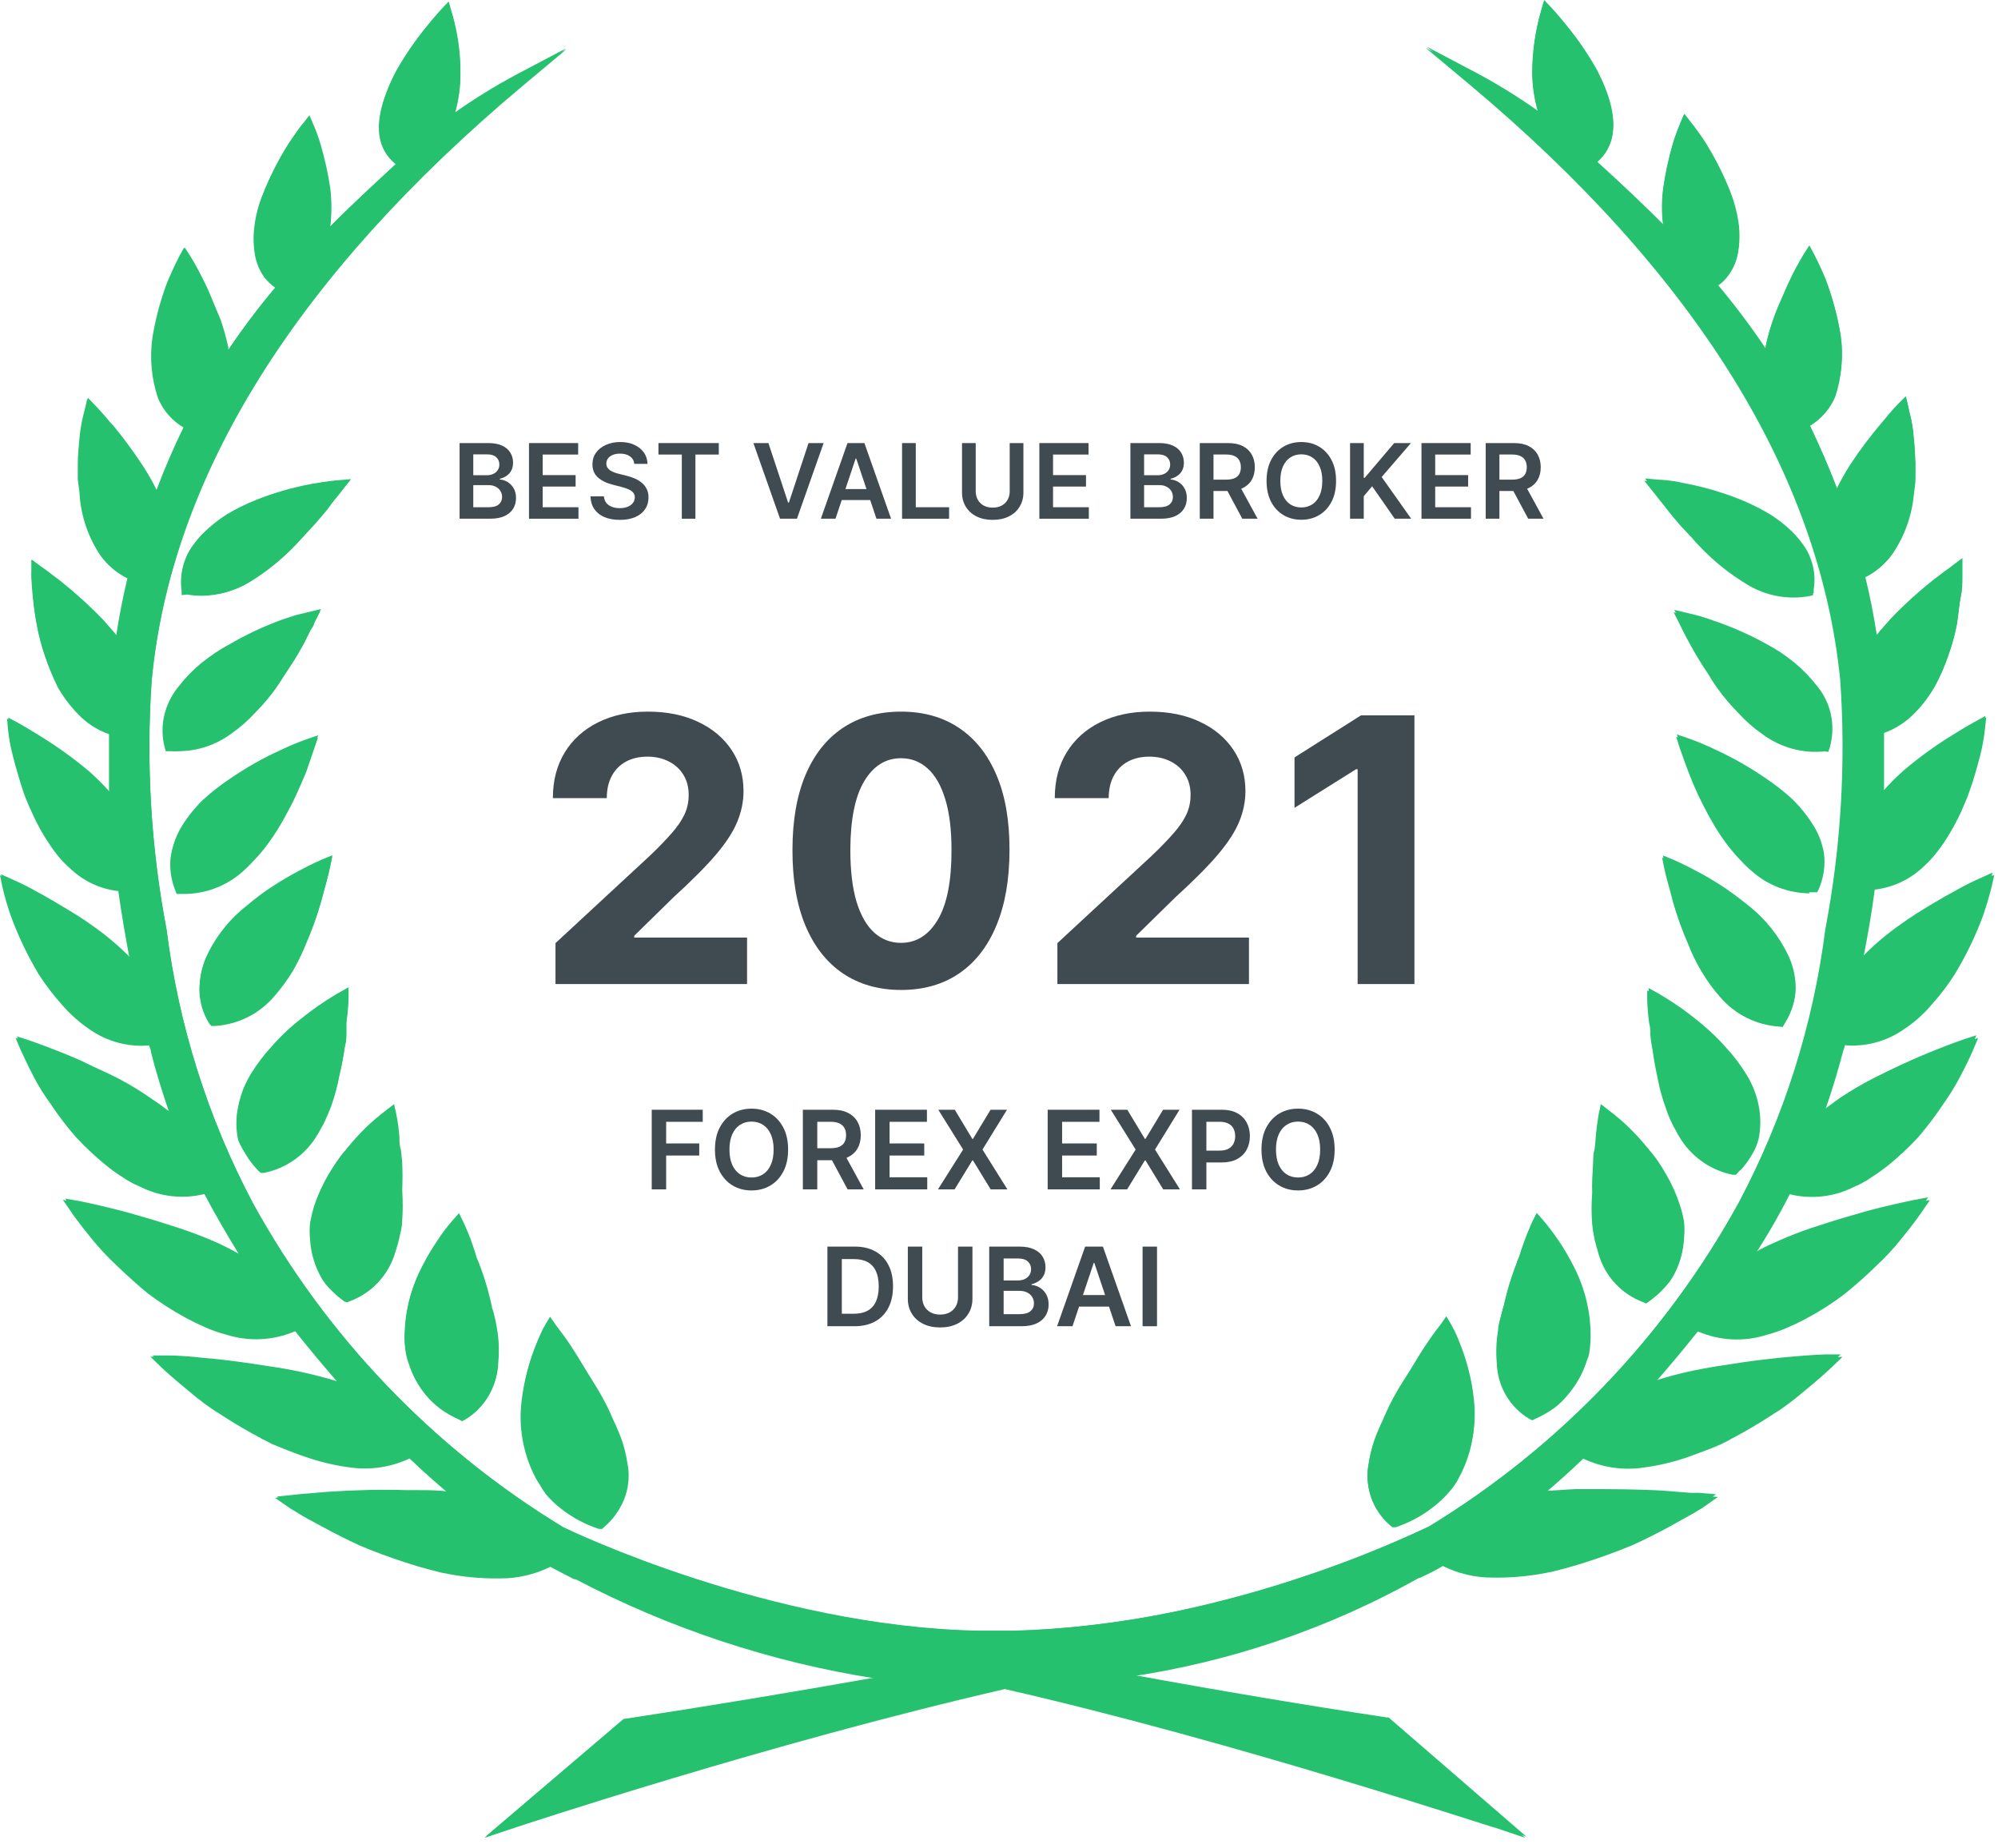 <svg width="146" height="135" viewBox="0 0 146 135" fill="none" xmlns="http://www.w3.org/2000/svg">
<path d="M33.583 37.899V32.372H35.699C36.098 32.372 36.43 32.435 36.694 32.561C36.961 32.685 37.16 32.855 37.291 33.071C37.424 33.287 37.491 33.531 37.491 33.805C37.491 34.03 37.447 34.222 37.361 34.382C37.275 34.541 37.159 34.669 37.013 34.768C36.867 34.867 36.704 34.938 36.525 34.981V35.035C36.721 35.046 36.909 35.107 37.089 35.216C37.27 35.324 37.419 35.477 37.534 35.675C37.649 35.873 37.707 36.112 37.707 36.393C37.707 36.679 37.637 36.936 37.499 37.165C37.36 37.392 37.151 37.571 36.873 37.702C36.594 37.833 36.243 37.899 35.82 37.899H33.583ZM34.584 37.062H35.661C36.024 37.062 36.286 36.993 36.446 36.855C36.608 36.714 36.689 36.534 36.689 36.315C36.689 36.151 36.649 36.004 36.568 35.872C36.487 35.739 36.371 35.635 36.222 35.559C36.073 35.482 35.895 35.443 35.688 35.443H34.584V37.062ZM34.584 34.722H35.575C35.747 34.722 35.903 34.691 36.041 34.628C36.18 34.563 36.289 34.472 36.368 34.355C36.449 34.237 36.489 34.096 36.489 33.934C36.489 33.72 36.414 33.544 36.263 33.405C36.113 33.267 35.891 33.198 35.596 33.198H34.584V34.722Z" fill="#404B51"/>
<path d="M38.654 37.899V32.372H42.248V33.211H39.655V34.712H42.062V35.551H39.655V37.06H42.27V37.899H38.654Z" fill="#404B51"/>
<path d="M46.35 33.891C46.325 33.656 46.218 33.472 46.031 33.341C45.846 33.209 45.605 33.144 45.308 33.144C45.099 33.144 44.92 33.175 44.771 33.238C44.622 33.301 44.507 33.386 44.428 33.494C44.349 33.602 44.309 33.726 44.307 33.864C44.307 33.979 44.333 34.079 44.385 34.164C44.439 34.248 44.512 34.32 44.604 34.38C44.696 34.437 44.797 34.486 44.909 34.525C45.02 34.565 45.133 34.598 45.246 34.625L45.764 34.755C45.973 34.803 46.173 34.869 46.366 34.952C46.56 35.035 46.734 35.139 46.887 35.265C47.042 35.391 47.164 35.543 47.254 35.721C47.344 35.899 47.389 36.108 47.389 36.347C47.389 36.671 47.306 36.956 47.141 37.203C46.975 37.447 46.736 37.639 46.423 37.778C46.111 37.914 45.734 37.983 45.292 37.983C44.862 37.983 44.489 37.916 44.172 37.783C43.857 37.65 43.611 37.456 43.432 37.2C43.256 36.944 43.161 36.633 43.146 36.266H44.131C44.146 36.459 44.205 36.619 44.309 36.747C44.414 36.874 44.55 36.97 44.717 37.033C44.886 37.096 45.075 37.127 45.284 37.127C45.502 37.127 45.692 37.095 45.856 37.03C46.022 36.963 46.151 36.872 46.245 36.755C46.338 36.636 46.386 36.497 46.388 36.339C46.386 36.195 46.344 36.076 46.261 35.983C46.178 35.887 46.062 35.808 45.913 35.745C45.765 35.681 45.592 35.623 45.395 35.573L44.766 35.411C44.31 35.294 43.951 35.117 43.686 34.879C43.423 34.64 43.292 34.322 43.292 33.926C43.292 33.601 43.38 33.315 43.556 33.071C43.735 32.826 43.977 32.636 44.282 32.501C44.588 32.364 44.935 32.296 45.322 32.296C45.714 32.296 46.057 32.364 46.353 32.501C46.649 32.636 46.882 32.824 47.052 33.065C47.221 33.305 47.308 33.58 47.313 33.891H46.35Z" fill="#404B51"/>
<path d="M48.115 33.211V32.372H52.525V33.211H50.816V37.899H49.823V33.211H48.115Z" fill="#404B51"/>
<path d="M56.151 32.372L57.59 36.722H57.647L59.082 32.372H60.184L58.235 37.899H56.999L55.053 32.372H56.151Z" fill="#404B51"/>
<path d="M61.052 37.899H59.983L61.929 32.372H63.165L65.113 37.899H64.045L62.568 33.505H62.525L61.052 37.899ZM61.087 35.732H64.001V36.536H61.087V35.732Z" fill="#404B51"/>
<path d="M65.917 37.899V32.372H66.919V37.06H69.353V37.899H65.917Z" fill="#404B51"/>
<path d="M73.782 32.372H74.784V35.983C74.784 36.379 74.69 36.727 74.503 37.027C74.318 37.328 74.057 37.562 73.72 37.732C73.384 37.899 72.991 37.983 72.541 37.983C72.089 37.983 71.695 37.899 71.359 37.732C71.022 37.562 70.761 37.328 70.576 37.027C70.391 36.727 70.298 36.379 70.298 35.983V32.372H71.299V35.899C71.299 36.129 71.35 36.334 71.451 36.514C71.553 36.694 71.697 36.836 71.882 36.938C72.068 37.039 72.287 37.089 72.541 37.089C72.795 37.089 73.014 37.039 73.199 36.938C73.386 36.836 73.531 36.694 73.631 36.514C73.732 36.334 73.782 36.129 73.782 35.899V32.372Z" fill="#404B51"/>
<path d="M75.948 37.899V32.372H79.543V33.211H76.949V34.712H79.357V35.551H76.949V37.06H79.564V37.899H75.948Z" fill="#404B51"/>
<path d="M82.602 37.899V32.372H84.717C85.117 32.372 85.449 32.435 85.713 32.561C85.98 32.685 86.178 32.855 86.31 33.071C86.443 33.287 86.51 33.531 86.51 33.805C86.51 34.03 86.466 34.222 86.38 34.382C86.294 34.541 86.177 34.669 86.032 34.768C85.886 34.867 85.723 34.938 85.543 34.981V35.035C85.739 35.046 85.927 35.107 86.107 35.216C86.289 35.324 86.438 35.477 86.553 35.675C86.668 35.873 86.725 36.112 86.725 36.393C86.725 36.679 86.656 36.936 86.518 37.165C86.379 37.392 86.17 37.571 85.891 37.702C85.612 37.833 85.262 37.899 84.839 37.899H82.602ZM83.603 37.062H84.68C85.043 37.062 85.305 36.993 85.465 36.855C85.627 36.714 85.708 36.534 85.708 36.315C85.708 36.151 85.667 36.004 85.587 35.872C85.505 35.739 85.39 35.635 85.241 35.559C85.092 35.482 84.913 35.443 84.707 35.443H83.603V37.062ZM83.603 34.722H84.593C84.766 34.722 84.922 34.691 85.06 34.628C85.199 34.563 85.308 34.472 85.387 34.355C85.468 34.237 85.508 34.096 85.508 33.934C85.508 33.72 85.433 33.544 85.281 33.405C85.132 33.267 84.91 33.198 84.615 33.198H83.603V34.722Z" fill="#404B51"/>
<path d="M87.672 37.899V32.372H89.745C90.17 32.372 90.526 32.446 90.814 32.593C91.104 32.741 91.322 32.947 91.47 33.214C91.619 33.478 91.694 33.787 91.694 34.139C91.694 34.494 91.618 34.802 91.467 35.062C91.318 35.322 91.097 35.522 90.806 35.664C90.514 35.805 90.156 35.875 89.732 35.875H88.255V35.044H89.597C89.845 35.044 90.048 35.009 90.207 34.941C90.365 34.871 90.482 34.769 90.558 34.636C90.635 34.501 90.674 34.336 90.674 34.139C90.674 33.943 90.635 33.776 90.558 33.638C90.48 33.497 90.362 33.391 90.204 33.319C90.046 33.245 89.841 33.208 89.591 33.208H88.674V37.899H87.672ZM90.528 35.394L91.896 37.899H90.779L89.435 35.394H90.528Z" fill="#404B51"/>
<path d="M97.63 35.135C97.63 35.731 97.519 36.241 97.296 36.666C97.074 37.088 96.772 37.412 96.389 37.637C96.007 37.862 95.575 37.975 95.091 37.975C94.607 37.975 94.173 37.862 93.79 37.637C93.408 37.41 93.106 37.086 92.883 36.663C92.662 36.238 92.551 35.729 92.551 35.135C92.551 34.54 92.662 34.031 92.883 33.608C93.106 33.183 93.408 32.858 93.79 32.633C94.173 32.409 94.607 32.296 95.091 32.296C95.575 32.296 96.007 32.409 96.389 32.633C96.772 32.858 97.074 33.183 97.296 33.608C97.519 34.031 97.63 34.54 97.63 35.135ZM96.624 35.135C96.624 34.716 96.558 34.363 96.427 34.075C96.297 33.785 96.117 33.566 95.887 33.419C95.657 33.27 95.391 33.195 95.091 33.195C94.79 33.195 94.525 33.27 94.294 33.419C94.064 33.566 93.883 33.785 93.752 34.075C93.623 34.363 93.558 34.716 93.558 35.135C93.558 35.555 93.623 35.909 93.752 36.199C93.883 36.487 94.064 36.705 94.294 36.855C94.525 37.002 94.79 37.076 95.091 37.076C95.391 37.076 95.657 37.002 95.887 36.855C96.117 36.705 96.297 36.487 96.427 36.199C96.558 35.909 96.624 35.555 96.624 35.135Z" fill="#404B51"/>
<path d="M98.653 37.899V32.372H99.654V34.911H99.722L101.878 32.372H103.101L100.963 34.852L103.12 37.899H101.916L100.267 35.529L99.654 36.253V37.899H98.653Z" fill="#404B51"/>
<path d="M103.872 37.899V32.372H107.467V33.211H104.874V34.712H107.281V35.551H104.874V37.06H107.489V37.899H103.872Z" fill="#404B51"/>
<path d="M108.565 37.899V32.372H110.637C111.062 32.372 111.418 32.446 111.706 32.593C111.996 32.741 112.214 32.947 112.362 33.214C112.511 33.478 112.586 33.787 112.586 34.139C112.586 34.494 112.51 34.802 112.359 35.062C112.21 35.322 111.99 35.522 111.698 35.664C111.407 35.805 111.049 35.875 110.624 35.875H109.148V35.044H110.489C110.737 35.044 110.941 35.009 111.099 34.941C111.257 34.871 111.374 34.769 111.45 34.636C111.527 34.501 111.566 34.336 111.566 34.139C111.566 33.943 111.527 33.776 111.45 33.638C111.372 33.497 111.255 33.391 111.096 33.319C110.938 33.245 110.734 33.208 110.484 33.208H109.566V37.899H108.565ZM111.42 35.394L112.788 37.899H111.671L110.327 35.394H111.42Z" fill="#404B51"/>
<path d="M47.624 86.899V81.081H51.351V81.964H48.678V83.544H51.096V84.427H48.678V86.899H47.624Z" fill="#404B51"/>
<path d="M57.59 83.99C57.59 84.617 57.473 85.154 57.238 85.601C57.005 86.046 56.687 86.387 56.284 86.623C55.882 86.86 55.427 86.978 54.917 86.978C54.408 86.978 53.951 86.86 53.548 86.623C53.146 86.385 52.828 86.043 52.593 85.598C52.36 85.151 52.244 84.615 52.244 83.99C52.244 83.363 52.36 82.827 52.593 82.382C52.828 81.935 53.146 81.593 53.548 81.356C53.951 81.12 54.408 81.001 54.917 81.001C55.427 81.001 55.882 81.12 56.284 81.356C56.687 81.593 57.005 81.935 57.238 82.382C57.473 82.827 57.59 83.363 57.59 83.99ZM56.531 83.99C56.531 83.549 56.462 83.176 56.323 82.873C56.187 82.569 55.998 82.338 55.755 82.183C55.513 82.026 55.233 81.947 54.917 81.947C54.601 81.947 54.321 82.026 54.079 82.183C53.837 82.338 53.646 82.569 53.508 82.873C53.372 83.176 53.303 83.549 53.303 83.99C53.303 84.431 53.372 84.804 53.508 85.109C53.646 85.412 53.837 85.642 54.079 85.799C54.321 85.955 54.601 86.032 54.917 86.032C55.233 86.032 55.513 85.955 55.755 85.799C55.998 85.642 56.187 85.412 56.323 85.109C56.462 84.804 56.531 84.431 56.531 83.99Z" fill="#404B51"/>
<path d="M58.667 86.899V81.081H60.849C61.296 81.081 61.671 81.158 61.974 81.314C62.279 81.469 62.509 81.687 62.664 81.967C62.821 82.246 62.9 82.57 62.9 82.942C62.9 83.315 62.82 83.638 62.661 83.913C62.504 84.186 62.272 84.397 61.965 84.547C61.658 84.694 61.281 84.768 60.834 84.768H59.281V83.893H60.692C60.954 83.893 61.168 83.857 61.334 83.785C61.501 83.711 61.624 83.604 61.704 83.464C61.785 83.322 61.826 83.148 61.826 82.942C61.826 82.735 61.785 82.559 61.704 82.413C61.622 82.265 61.498 82.154 61.332 82.078C61.165 82 60.95 81.961 60.687 81.961H59.721V86.899H58.667ZM61.672 84.263L63.113 86.899H61.937L60.522 84.263H61.672Z" fill="#404B51"/>
<path d="M63.95 86.899V81.081H67.734V81.964H65.004V83.544H67.538V84.427H65.004V86.015H67.757V86.899H63.95Z" fill="#404B51"/>
<path d="M69.77 81.081L71.051 83.211H71.097L72.384 81.081H73.585L71.793 83.99L73.614 86.899H72.392L71.097 84.782H71.051L69.756 86.899H68.54L70.378 83.99L68.563 81.081H69.77Z" fill="#404B51"/>
<path d="M76.557 86.899V81.081H80.341V81.964H77.611V83.544H80.145V84.427H77.611V86.015H80.364V86.899H76.557Z" fill="#404B51"/>
<path d="M82.377 81.081L83.659 83.211H83.704L84.991 81.081H86.192L84.4 83.99L86.221 86.899H84.999L83.704 84.782H83.659L82.363 86.899H81.147L82.985 83.99L81.17 81.081H82.377Z" fill="#404B51"/>
<path d="M87.1 86.899V81.081H89.282C89.729 81.081 90.104 81.164 90.407 81.331C90.712 81.497 90.942 81.727 91.097 82.018C91.254 82.308 91.333 82.638 91.333 83.007C91.333 83.38 91.254 83.711 91.097 84.001C90.94 84.291 90.708 84.519 90.401 84.686C90.094 84.851 89.716 84.933 89.268 84.933H87.822V84.067H89.126C89.387 84.067 89.601 84.021 89.768 83.93C89.934 83.839 90.057 83.714 90.137 83.555C90.218 83.396 90.259 83.213 90.259 83.007C90.259 82.8 90.218 82.619 90.137 82.461C90.057 82.304 89.933 82.182 89.765 82.095C89.598 82.006 89.383 81.961 89.12 81.961H88.154V86.899H87.1Z" fill="#404B51"/>
<path d="M97.527 83.99C97.527 84.617 97.41 85.154 97.175 85.601C96.942 86.046 96.624 86.387 96.22 86.623C95.819 86.86 95.363 86.978 94.854 86.978C94.344 86.978 93.888 86.86 93.485 86.623C93.083 86.385 92.765 86.043 92.53 85.598C92.297 85.151 92.181 84.615 92.181 83.99C92.181 83.363 92.297 82.827 92.53 82.382C92.765 81.935 93.083 81.593 93.485 81.356C93.888 81.12 94.344 81.001 94.854 81.001C95.363 81.001 95.819 81.12 96.22 81.356C96.624 81.593 96.942 81.935 97.175 82.382C97.41 82.827 97.527 83.363 97.527 83.99ZM96.468 83.99C96.468 83.549 96.398 83.176 96.26 82.873C96.124 82.569 95.934 82.338 95.692 82.183C95.45 82.026 95.17 81.947 94.854 81.947C94.538 81.947 94.258 82.026 94.016 82.183C93.773 82.338 93.583 82.569 93.445 82.873C93.308 83.176 93.24 83.549 93.24 83.99C93.24 84.431 93.308 84.804 93.445 85.109C93.583 85.412 93.773 85.642 94.016 85.799C94.258 85.955 94.538 86.032 94.854 86.032C95.17 86.032 95.45 85.955 95.692 85.799C95.934 85.642 96.124 85.412 96.26 85.109C96.398 84.804 96.468 84.431 96.468 83.99Z" fill="#404B51"/>
<path d="M62.432 96.899H60.461V91.081H62.472C63.05 91.081 63.546 91.197 63.961 91.43C64.377 91.661 64.698 91.994 64.921 92.427C65.144 92.861 65.256 93.38 65.256 93.984C65.256 94.59 65.144 95.111 64.918 95.547C64.695 95.982 64.372 96.317 63.949 96.549C63.529 96.782 63.023 96.899 62.432 96.899ZM61.515 95.987H62.381C62.786 95.987 63.125 95.913 63.395 95.765C63.666 95.616 63.87 95.393 64.006 95.098C64.143 94.8 64.211 94.429 64.211 93.984C64.211 93.539 64.143 93.17 64.006 92.876C63.87 92.581 63.668 92.36 63.401 92.214C63.136 92.067 62.806 91.993 62.412 91.993H61.515V95.987Z" fill="#404B51"/>
<path d="M70.005 91.081H71.059V94.882C71.059 95.299 70.961 95.665 70.764 95.981C70.569 96.298 70.294 96.545 69.94 96.723C69.586 96.899 69.172 96.987 68.698 96.987C68.223 96.987 67.808 96.899 67.454 96.723C67.1 96.545 66.825 96.298 66.63 95.981C66.435 95.665 66.338 95.299 66.338 94.882V91.081H67.392V94.794C67.392 95.036 67.445 95.252 67.551 95.442C67.659 95.631 67.81 95.78 68.005 95.888C68.2 95.994 68.431 96.047 68.698 96.047C68.966 96.047 69.197 95.994 69.392 95.888C69.589 95.78 69.74 95.631 69.846 95.442C69.952 95.252 70.005 95.036 70.005 94.794V91.081Z" fill="#404B51"/>
<path d="M72.285 96.899V91.081H74.512C74.933 91.081 75.282 91.147 75.56 91.28C75.841 91.41 76.05 91.589 76.188 91.817C76.328 92.044 76.398 92.301 76.398 92.589C76.398 92.826 76.353 93.029 76.262 93.197C76.171 93.364 76.049 93.499 75.896 93.603C75.742 93.708 75.571 93.782 75.381 93.828V93.885C75.588 93.896 75.786 93.96 75.975 94.075C76.166 94.189 76.323 94.35 76.444 94.558C76.565 94.766 76.626 95.018 76.626 95.314C76.626 95.615 76.553 95.886 76.407 96.126C76.261 96.365 76.041 96.553 75.748 96.692C75.454 96.83 75.085 96.899 74.64 96.899H72.285ZM73.339 96.018H74.472C74.855 96.018 75.13 95.945 75.299 95.799C75.469 95.652 75.555 95.462 75.555 95.231C75.555 95.059 75.512 94.904 75.427 94.765C75.342 94.625 75.22 94.515 75.063 94.436C74.906 94.354 74.719 94.314 74.501 94.314H73.339V96.018ZM73.339 93.555H74.381C74.563 93.555 74.727 93.522 74.873 93.456C75.019 93.388 75.133 93.292 75.217 93.169C75.302 93.044 75.344 92.896 75.344 92.726C75.344 92.5 75.265 92.315 75.106 92.169C74.949 92.023 74.715 91.95 74.404 91.95H73.339V93.555Z" fill="#404B51"/>
<path d="M78.37 96.899H77.245L79.293 91.081H80.594L82.645 96.899H81.52L79.966 92.274H79.921L78.37 96.899ZM78.407 94.618H81.475V95.464H78.407V94.618Z" fill="#404B51"/>
<path d="M84.546 91.081V96.899H83.492V91.081H84.546Z" fill="#404B51"/>
<path d="M44.077 111.495L43.835 111.419C42.823 111.081 41.876 110.568 41.039 109.905C40.658 109.603 40.304 109.269 39.981 108.905C39.83 108.724 39.679 108.542 39.543 108.345C39.407 108.133 39.301 107.936 39.195 107.755C38.782 106.969 38.487 106.128 38.318 105.257C38.135 104.427 38.074 103.575 38.137 102.728C38.238 101.293 38.548 99.88 39.059 98.534C39.225 98.11 39.391 97.686 39.588 97.278C39.658 97.108 39.744 96.946 39.845 96.793L40.193 96.203L40.586 96.763L40.661 96.869L40.888 97.172C41.19 97.565 41.462 97.944 41.719 98.337C41.976 98.731 42.445 99.473 42.792 100.063C43.14 100.654 43.609 101.335 44.032 102.123C44.228 102.486 44.425 102.849 44.606 103.273L44.863 103.849C44.954 104.03 45.045 104.227 45.12 104.424C45.464 105.185 45.703 105.99 45.831 106.816C46.011 107.639 45.965 108.496 45.699 109.296C45.433 110.095 44.956 110.808 44.319 111.358L44.077 111.495ZM40.283 107.861C40.396 108.027 40.523 108.184 40.661 108.33C40.942 108.654 41.251 108.953 41.583 109.223C42.273 109.768 43.05 110.193 43.881 110.48C44.346 110.03 44.688 109.468 44.873 108.848C45.059 108.227 45.081 107.569 44.939 106.937C44.82 106.19 44.601 105.461 44.289 104.772C44.213 104.59 44.123 104.409 44.032 104.227C43.956 104.03 43.866 103.833 43.79 103.652C43.715 103.47 43.427 102.91 43.246 102.562C42.838 101.789 42.369 101.048 42.022 100.563C41.704 99.988 41.341 99.427 40.979 98.882C40.767 98.549 40.54 98.231 40.298 97.913C40.142 98.233 40.005 98.561 39.89 98.898C39.42 100.164 39.126 101.488 39.014 102.834C38.964 103.605 39.02 104.38 39.18 105.136C39.342 105.921 39.611 106.68 39.981 107.391C40.056 107.497 40.147 107.664 40.268 107.861H40.283Z" fill="#25C16F"/>
<path d="M33.814 103.652L33.602 103.561C33.124 103.336 32.664 103.072 32.227 102.774C31.836 102.483 31.486 102.142 31.184 101.759C30.609 101.078 30.172 100.291 29.899 99.443C29.825 99.245 29.764 99.043 29.718 98.837C29.718 98.61 29.718 98.383 29.627 98.186C29.604 97.762 29.604 97.338 29.627 96.914C29.676 96.098 29.818 95.29 30.05 94.507C30.273 93.757 30.572 93.031 30.942 92.342C31.246 91.757 31.584 91.191 31.955 90.646C32.297 90.112 32.681 89.605 33.103 89.132L33.542 88.632L33.829 89.223C34.093 89.774 34.325 90.34 34.524 90.918C34.615 91.176 34.706 91.464 34.797 91.766C34.887 92.069 34.902 92.039 34.963 92.19L35.144 92.675C35.402 93.378 35.619 94.096 35.794 94.825L35.93 95.385C35.93 95.552 36.036 95.748 36.081 95.945C36.182 96.329 36.263 96.718 36.323 97.111C36.457 97.901 36.487 98.705 36.414 99.503C36.395 100.326 36.165 101.129 35.747 101.837C35.329 102.545 34.736 103.133 34.026 103.546L33.814 103.652ZM33.3 90.252C33.134 90.495 32.907 90.782 32.665 91.146C32.32 91.664 32.002 92.199 31.713 92.751C31.373 93.384 31.095 94.048 30.881 94.734C30.673 95.459 30.546 96.206 30.504 96.96C30.473 97.338 30.473 97.717 30.504 98.095C30.513 98.279 30.538 98.461 30.579 98.64C30.618 98.82 30.668 98.997 30.73 99.17C30.97 99.904 31.345 100.587 31.834 101.184C32.093 101.509 32.392 101.799 32.726 102.047C33.049 102.268 33.387 102.465 33.738 102.637C34.274 102.286 34.715 101.808 35.024 101.245C35.332 100.683 35.498 100.054 35.507 99.412V99.412C35.565 98.69 35.534 97.963 35.416 97.247C35.361 96.88 35.285 96.516 35.19 96.157C35.148 95.978 35.098 95.801 35.038 95.627V95.627L34.902 95.067C34.745 94.367 34.538 93.679 34.283 93.008L34.101 92.539C34.101 92.387 33.98 92.236 33.935 92.084C33.844 91.781 33.754 91.509 33.663 91.267C33.542 90.828 33.406 90.54 33.3 90.252V90.252Z" fill="#25C16F"/>
<path d="M25.44 95.082L25.243 94.946C24.846 94.659 24.476 94.334 24.14 93.977C23.807 93.649 23.536 93.264 23.338 92.841C22.97 92.095 22.759 91.281 22.719 90.449C22.681 90.041 22.681 89.631 22.719 89.223V89.223C22.798 88.819 22.899 88.42 23.021 88.027C23.28 87.254 23.614 86.508 24.019 85.801C24.215 85.483 24.412 85.15 24.654 84.802C24.895 84.454 25.137 84.166 25.364 83.893C25.794 83.364 26.253 82.858 26.739 82.379C27.217 81.92 27.722 81.49 28.251 81.092L28.795 80.668L28.946 81.35C29.066 81.924 29.147 82.506 29.188 83.091V83.091C29.188 83.379 29.188 83.697 29.294 84.014L29.385 84.847C29.423 85.558 29.423 86.271 29.385 86.982C29.443 87.738 29.443 88.497 29.385 89.253C29.385 89.647 29.264 90.04 29.188 90.404C29.113 90.767 28.992 91.161 28.886 91.494C28.656 92.287 28.244 93.016 27.682 93.62C27.12 94.225 26.425 94.689 25.651 94.976L25.44 95.082ZM23.626 89.344C23.603 89.692 23.603 90.041 23.626 90.389C23.665 91.11 23.85 91.816 24.17 92.463C24.34 92.792 24.559 93.093 24.82 93.356V93.356C25.055 93.611 25.313 93.844 25.591 94.053C26.189 93.799 26.724 93.414 27.156 92.927C27.587 92.44 27.904 91.862 28.085 91.237C28.175 90.903 28.281 90.555 28.372 90.207C28.452 89.863 28.507 89.514 28.538 89.162C28.597 88.447 28.597 87.728 28.538 87.012V87.012C28.559 86.325 28.534 85.637 28.463 84.953C28.463 84.681 28.463 84.423 28.372 84.166C28.281 83.909 28.297 83.485 28.281 83.182C28.266 82.879 28.206 82.546 28.175 82.288L27.374 83.03C26.921 83.475 26.483 83.944 26.059 84.438C25.833 84.726 25.606 84.999 25.409 85.286C25.213 85.574 24.986 85.937 24.805 86.225C24.428 86.878 24.119 87.568 23.883 88.284C23.792 88.587 23.641 89.026 23.641 89.299L23.626 89.344Z" fill="#25C16F"/>
<path d="M18.925 85.589L18.759 85.407C18.445 85.077 18.171 84.711 17.942 84.317V84.317C17.727 83.943 17.564 83.54 17.459 83.121C17.3 82.332 17.3 81.518 17.459 80.729C17.538 80.339 17.644 79.954 17.776 79.578C17.935 79.192 18.122 78.817 18.335 78.458C18.775 77.745 19.281 77.076 19.847 76.459C20.364 75.868 20.925 75.316 21.525 74.809C22.024 74.4 22.568 73.976 23.142 73.567C24.094 72.901 24.775 72.523 24.805 72.508L25.47 72.129V72.901C25.449 73.484 25.399 74.065 25.319 74.642V74.642C25.319 74.854 25.319 75.097 25.319 75.339V75.4C25.319 75.687 25.319 76.005 25.213 76.353C25.115 77.057 24.979 77.754 24.805 78.443C24.676 79.185 24.484 79.914 24.23 80.623C24.098 80.994 23.946 81.358 23.777 81.713L23.505 82.228C23.429 82.379 23.323 82.546 23.233 82.712C22.798 83.462 22.203 84.105 21.489 84.595C20.775 85.085 19.961 85.409 19.106 85.544L18.925 85.589ZM18.713 83.863C18.86 84.13 19.038 84.379 19.242 84.605C19.877 84.439 20.471 84.148 20.991 83.747C21.51 83.347 21.944 82.845 22.265 82.273C22.356 82.137 22.432 81.971 22.507 81.834L22.764 81.35C22.924 81.025 23.065 80.691 23.188 80.35C23.424 79.685 23.606 79.001 23.732 78.306V78.306C23.898 77.625 24.034 76.929 24.125 76.293C24.125 75.96 24.2 75.642 24.23 75.384V75.309C24.23 75.036 24.23 74.794 24.306 74.537C24.382 74.279 24.306 73.961 24.397 73.719L23.52 74.309C22.961 74.703 22.432 75.112 22.009 75.505C21.466 75.97 20.961 76.477 20.497 77.019C19.986 77.59 19.53 78.209 19.136 78.867C18.948 79.186 18.786 79.52 18.653 79.866C18.522 80.188 18.426 80.523 18.366 80.865C18.222 81.534 18.222 82.225 18.366 82.894V82.894C18.425 83.234 18.543 83.562 18.713 83.863Z" fill="#25C16F"/>
<path d="M15.478 74.854L15.342 74.627C14.884 73.916 14.623 73.096 14.587 72.25C14.583 71.459 14.742 70.675 15.055 69.949C15.738 68.449 16.775 67.14 18.078 66.133C18.674 65.62 19.305 65.149 19.968 64.725C20.587 64.317 21.207 63.968 21.736 63.681C22.764 63.12 23.49 62.818 23.52 62.803L24.291 62.485L24.125 63.302C24.125 63.302 23.973 63.999 23.686 64.998C23.368 66.276 22.949 67.527 22.432 68.738C22.149 69.45 21.81 70.138 21.419 70.797C21.026 71.473 20.565 72.107 20.043 72.689V72.689C19.504 73.317 18.845 73.83 18.106 74.199C17.366 74.568 16.56 74.786 15.735 74.839L15.478 74.854ZM23.036 63.999L22.144 64.468C21.646 64.74 21.041 65.074 20.451 65.467C19.829 65.88 19.229 66.324 18.653 66.8C17.457 67.717 16.503 68.912 15.871 70.282C15.599 70.897 15.455 71.562 15.448 72.235C15.479 72.832 15.65 73.413 15.947 73.931C17.281 73.777 18.507 73.122 19.378 72.099C19.861 71.561 20.291 70.978 20.663 70.358C21.026 69.732 21.34 69.079 21.6 68.404C22.105 67.233 22.514 66.023 22.825 64.786V64.786C22.93 64.483 23.006 64.226 23.051 63.999H23.036Z" fill="#25C16F"/>
<path d="M13.544 65.104H12.954L12.848 64.832C12.543 64.084 12.429 63.273 12.516 62.47V62.47C12.633 61.694 12.911 60.951 13.332 60.289C13.759 59.61 14.267 58.985 14.844 58.427C15.451 57.875 16.097 57.369 16.779 56.913C17.982 56.084 19.256 55.364 20.588 54.763C21.184 54.48 21.795 54.227 22.417 54.006L23.248 53.718L22.976 54.566C22.976 54.566 22.749 55.248 22.387 56.232C22.145 56.853 21.903 57.428 21.646 57.973C21.389 58.518 21.328 58.624 21.162 58.942C20.996 59.26 20.799 59.608 20.633 59.911C20.247 60.588 19.813 61.236 19.333 61.849C19.091 62.152 18.819 62.455 18.547 62.742C18.275 63.03 18.003 63.287 17.716 63.545C16.555 64.545 15.075 65.098 13.544 65.104ZM13.408 62.561C13.341 63.116 13.398 63.68 13.574 64.211C14.906 64.202 16.187 63.701 17.172 62.803C17.438 62.576 17.691 62.334 17.927 62.076C18.191 61.808 18.438 61.525 18.668 61.228C19.119 60.653 19.529 60.046 19.892 59.411C20.059 59.124 20.225 58.821 20.406 58.473C20.588 58.124 20.724 57.837 20.875 57.534C21.026 57.231 21.359 56.444 21.585 55.853C21.691 55.596 21.767 55.339 21.842 55.127L20.996 55.505C19.71 56.09 18.476 56.784 17.308 57.579C16.662 58.038 16.05 58.544 15.479 59.093C14.956 59.597 14.494 60.161 14.103 60.774C13.758 61.319 13.521 61.925 13.408 62.561V62.561Z" fill="#25C16F"/>
<path d="M13.196 54.778C12.954 54.793 12.712 54.793 12.47 54.778H12.168L12.093 54.49C11.897 53.738 11.885 52.949 12.056 52.191C12.226 51.432 12.576 50.726 13.075 50.13C13.561 49.506 14.113 48.937 14.723 48.434C15.055 48.177 15.373 47.935 15.69 47.723C16.008 47.511 16.401 47.269 16.748 47.087C17.981 46.366 19.276 45.758 20.618 45.27C21.192 45.073 21.616 44.937 21.948 44.861L23.46 44.498L23.021 45.361L22.825 45.77C22.689 46.057 22.507 46.406 22.281 46.845C22.054 47.284 21.706 47.859 21.374 48.359C21.238 48.556 21.117 48.767 20.981 48.979C20.845 49.191 20.512 49.736 20.225 50.13C19.766 50.763 19.261 51.36 18.713 51.917C18.194 52.481 17.617 52.989 16.99 53.431C15.901 54.273 14.572 54.745 13.196 54.778ZM12.894 53.87C14.182 53.926 15.449 53.529 16.476 52.749C17.053 52.326 17.585 51.844 18.063 51.311C18.567 50.78 19.031 50.213 19.454 49.615C19.726 49.237 19.953 48.873 20.18 48.51L20.588 47.874C20.89 47.39 21.192 46.905 21.449 46.36L21.752 45.785L20.935 46.057C19.638 46.492 18.383 47.044 17.187 47.708C16.844 47.886 16.511 48.084 16.189 48.298C15.887 48.51 15.599 48.722 15.282 48.979C14.72 49.423 14.213 49.931 13.77 50.493C13.376 50.952 13.092 51.494 12.94 52.08C12.788 52.665 12.772 53.277 12.894 53.87Z" fill="#25C16F"/>
<path d="M14.738 43.483C14.367 43.486 13.997 43.45 13.634 43.377H13.332V43.075C13.21 42.331 13.288 41.568 13.559 40.864C13.684 40.506 13.862 40.169 14.088 39.865C14.302 39.559 14.539 39.27 14.798 39.002C15.349 38.458 15.957 37.976 16.612 37.563C17.303 37.153 18.026 36.799 18.773 36.504C20.068 35.99 21.41 35.605 22.779 35.353C23.883 35.156 24.593 35.096 24.623 35.096L25.651 35.005L25.016 35.807L24.759 36.14C24.593 36.352 24.351 36.625 24.109 36.973C23.867 37.321 23.384 37.866 23.021 38.275L22.356 39.002L22.22 39.153L21.661 39.759C20.64 40.836 19.481 41.773 18.214 42.545V42.545C17.161 43.165 15.96 43.489 14.738 43.483V43.483ZM14.118 42.56C15.358 42.693 16.607 42.411 17.67 41.757C18.873 41.032 19.972 40.146 20.935 39.123L21.464 38.547L21.63 38.366C21.827 38.154 22.038 37.942 22.265 37.669C22.492 37.397 22.96 36.867 23.308 36.428L23.641 36.034L22.945 36.155C21.637 36.394 20.356 36.764 19.121 37.261C18.418 37.528 17.74 37.857 17.096 38.245C16.502 38.619 15.95 39.056 15.448 39.547C15.219 39.78 15.012 40.033 14.828 40.304C14.648 40.538 14.505 40.798 14.405 41.076V41.076C14.201 41.543 14.103 42.05 14.118 42.56Z" fill="#25C16F"/>
<path d="M101.743 111.495L101.547 111.328C100.911 110.776 100.435 110.064 100.169 109.264C99.903 108.465 99.857 107.609 100.035 106.786C100.172 105.96 100.416 105.156 100.761 104.394L100.942 103.97L101.018 103.818C101.092 103.621 101.177 103.429 101.275 103.243C101.426 102.88 101.623 102.486 101.834 102.092C102.273 101.275 102.756 100.578 103.089 100.033C103.421 99.488 103.799 98.852 104.162 98.307C104.525 97.762 104.767 97.429 104.978 97.141L105.084 97.02C105.122 96.954 105.168 96.893 105.22 96.838L105.296 96.733L105.689 96.172L106.036 96.763C106.036 96.763 106.142 96.945 106.293 97.247C106.444 97.55 106.626 97.989 106.822 98.519C107.324 99.862 107.635 101.269 107.744 102.698C107.85 104.44 107.479 106.178 106.671 107.725C106.572 107.931 106.456 108.128 106.324 108.315C106.187 108.512 106.021 108.694 105.87 108.875C105.553 109.239 105.204 109.573 104.827 109.874C103.984 110.538 103.033 111.05 102.016 111.389L101.743 111.495ZM105.537 97.868C105.341 98.126 105.114 98.443 104.857 98.837C104.6 99.231 104.147 99.927 103.814 100.518C103.497 101.002 103.028 101.729 102.605 102.516C102.409 102.895 102.212 103.258 102.061 103.606C101.91 103.955 101.895 103.97 101.819 104.167L101.743 104.333C101.743 104.469 101.623 104.59 101.577 104.727C101.261 105.415 101.042 106.143 100.927 106.892C100.785 107.526 100.808 108.186 100.993 108.809C101.178 109.432 101.52 109.997 101.985 110.45C102.808 110.148 103.578 109.719 104.268 109.178C104.605 108.908 104.919 108.609 105.205 108.285C105.344 108.139 105.47 107.982 105.583 107.815C105.689 107.664 105.779 107.497 105.9 107.285C106.27 106.58 106.54 105.825 106.701 105.045C106.868 104.295 106.924 103.525 106.868 102.758V102.758C106.752 101.413 106.457 100.089 105.991 98.822C105.794 98.459 105.658 98.11 105.537 97.868Z" fill="#25C16F"/>
<path d="M112.007 103.652L111.811 103.531C111.1 103.118 110.507 102.53 110.089 101.822C109.671 101.114 109.441 100.31 109.422 99.488C109.349 98.69 109.379 97.886 109.513 97.096C109.513 96.717 109.649 96.339 109.74 95.93C109.83 95.521 109.846 95.552 109.906 95.37L110.027 94.81C110.207 94.081 110.429 93.363 110.692 92.66L110.873 92.16L111.04 91.751C111.115 91.464 111.221 91.176 111.312 90.903C111.675 89.874 111.992 89.238 111.992 89.208L112.294 88.617L112.733 89.117C113.144 89.599 113.528 90.105 113.881 90.631V90.631C114.252 91.175 114.59 91.742 114.894 92.327C115.267 93.015 115.566 93.74 115.786 94.492C116.019 95.275 116.161 96.083 116.209 96.899C116.24 97.322 116.24 97.747 116.209 98.171V98.171C116.198 98.379 116.173 98.587 116.134 98.792C116.134 99.034 116.013 99.246 115.952 99.412C115.679 100.261 115.242 101.048 114.667 101.729C114.364 102.115 114.008 102.457 113.609 102.743C113.179 103.045 112.724 103.308 112.249 103.531L112.007 103.652ZM112.506 90.252C112.405 90.505 112.284 90.823 112.143 91.206C112.052 91.464 111.962 91.751 111.886 92.024C111.84 92.174 111.784 92.32 111.72 92.463L111.538 92.932C111.288 93.611 111.076 94.303 110.904 95.007L110.768 95.582C110.768 95.763 110.677 95.945 110.616 96.127C110.525 96.491 110.455 96.86 110.405 97.232C110.279 97.942 110.249 98.665 110.314 99.382C110.315 100.03 110.476 100.667 110.782 101.237C111.088 101.808 111.529 102.294 112.068 102.652C112.416 102.468 112.754 102.266 113.08 102.047C113.409 101.798 113.703 101.508 113.957 101.184C114.455 100.59 114.835 99.907 115.076 99.17C115.076 99.019 115.181 98.822 115.227 98.64C115.261 98.465 115.287 98.288 115.302 98.11V98.11C115.325 97.732 115.325 97.353 115.302 96.975C115.254 96.227 115.127 95.486 114.924 94.764C114.719 94.07 114.44 93.4 114.093 92.766C113.806 92.236 113.488 91.691 113.141 91.161C112.793 90.631 112.687 90.54 112.506 90.252V90.252Z" fill="#25C16F"/>
<path d="M120.381 95.082L120.154 94.991C119.383 94.705 118.689 94.243 118.128 93.641C117.566 93.039 117.153 92.314 116.92 91.524C116.814 91.176 116.708 90.813 116.617 90.434C116.527 90.05 116.462 89.661 116.421 89.268C116.362 88.512 116.362 87.753 116.421 86.997C116.384 86.281 116.384 85.563 116.421 84.847C116.421 84.56 116.421 84.272 116.511 84.014C116.561 83.714 116.591 83.41 116.602 83.106C116.693 82.061 116.829 81.395 116.829 81.365L116.98 80.668L117.539 81.108C118.069 81.505 118.574 81.935 119.051 82.394C119.537 82.873 119.997 83.378 120.426 83.909C120.638 84.166 120.91 84.484 121.137 84.817C121.364 85.15 121.575 85.483 121.757 85.816C122.17 86.519 122.504 87.266 122.754 88.042C122.887 88.437 122.988 88.842 123.057 89.253V89.253C123.102 89.661 123.102 90.072 123.057 90.48C123.014 91.316 122.803 92.134 122.437 92.887C122.231 93.301 121.961 93.679 121.636 94.007C121.296 94.361 120.927 94.685 120.532 94.976L120.381 95.082ZM117.524 83.167C117.524 83.469 117.524 83.787 117.433 84.121C117.387 84.391 117.356 84.664 117.343 84.938C117.268 85.622 117.238 86.31 117.252 86.997V86.997C117.209 87.713 117.209 88.431 117.252 89.147C117.252 89.51 117.358 89.859 117.433 90.207C117.511 90.55 117.607 90.889 117.721 91.221C117.901 91.847 118.218 92.425 118.65 92.912C119.081 93.399 119.616 93.784 120.215 94.037C120.489 93.825 120.747 93.593 120.986 93.341C121.247 93.082 121.462 92.78 121.621 92.448V92.448C121.942 91.802 122.123 91.095 122.15 90.374C122.188 90.026 122.188 89.676 122.15 89.329C122.089 88.965 122.003 88.606 121.893 88.254C121.65 87.538 121.336 86.848 120.955 86.195V86.195C120.777 85.876 120.58 85.567 120.366 85.271C120.164 84.973 119.947 84.685 119.716 84.408C119.302 83.917 118.863 83.447 118.401 83L117.6 82.258C117.6 82.485 117.554 82.773 117.524 83.121V83.167Z" fill="#25C16F"/>
<path d="M126.881 85.589H126.639C125.828 85.426 125.061 85.092 124.388 84.609C123.716 84.126 123.154 83.505 122.739 82.788C122.65 82.647 122.569 82.5 122.497 82.349V82.349L122.225 81.834C122.051 81.481 121.899 81.117 121.772 80.744C121.516 80.035 121.319 79.305 121.182 78.564C121.016 77.822 120.88 77.126 120.789 76.475C120.789 76.126 120.714 75.808 120.683 75.536V75.4C120.675 75.166 120.65 74.933 120.608 74.703V74.703C120.487 73.658 120.472 72.992 120.472 72.962V72.19L121.152 72.568C121.152 72.568 121.847 72.962 122.815 73.628C123.404 74.052 123.933 74.461 124.432 74.885C125.032 75.386 125.593 75.933 126.11 76.52C126.68 77.133 127.186 77.803 127.622 78.518C127.844 78.873 128.031 79.248 128.181 79.639C128.326 80.011 128.438 80.397 128.513 80.79C128.672 81.579 128.672 82.392 128.513 83.182C128.413 83.605 128.245 84.009 128.014 84.378C127.783 84.775 127.51 85.145 127.198 85.483L126.881 85.589ZM121.439 74.506C121.439 74.764 121.439 75.006 121.53 75.263V75.4C121.53 75.657 121.53 75.96 121.636 76.293C121.731 76.97 121.863 77.643 122.029 78.306V78.306C122.154 79.006 122.336 79.695 122.573 80.365C122.693 80.702 122.834 81.031 122.996 81.35C122.996 81.516 123.162 81.683 123.238 81.834L123.465 82.228C123.787 82.8 124.22 83.301 124.739 83.702C125.259 84.102 125.853 84.394 126.488 84.559C126.686 84.329 126.863 84.08 127.017 83.818C127.194 83.532 127.327 83.22 127.41 82.894V82.894C127.554 82.22 127.554 81.524 127.41 80.85C127.34 80.505 127.244 80.166 127.123 79.836C126.987 79.493 126.82 79.164 126.624 78.852C126.235 78.195 125.784 77.576 125.279 77.004C124.815 76.461 124.31 75.954 123.767 75.49C123.283 75.082 122.769 74.688 122.255 74.279L121.379 73.689C121.379 73.885 121.409 74.203 121.439 74.506Z" fill="#25C16F"/>
<path d="M130.342 74.854H130.07C129.245 74.801 128.44 74.583 127.7 74.214C126.96 73.845 126.301 73.332 125.762 72.704C125.239 72.12 124.774 71.486 124.372 70.812C123.988 70.151 123.655 69.463 123.374 68.753C122.854 67.543 122.435 66.292 122.119 65.013C121.943 64.456 121.797 63.89 121.681 63.317L121.515 62.5L122.286 62.818C122.286 62.818 123.026 63.136 124.069 63.696C124.644 63.999 125.233 64.347 125.838 64.741C126.488 65.165 127.123 65.649 127.727 66.133C129.025 67.151 130.061 68.464 130.75 69.964C131.063 70.691 131.223 71.474 131.219 72.265V72.265C131.185 73.111 130.924 73.933 130.463 74.642L130.342 74.854ZM122.784 63.999L122.996 64.756C123.309 65.987 123.719 67.192 124.22 68.359C124.481 69.029 124.794 69.677 125.158 70.297C125.525 70.921 125.95 71.509 126.427 72.053C127.306 73.076 128.536 73.73 129.874 73.885C130.162 73.365 130.327 72.784 130.357 72.19C130.365 71.522 130.226 70.86 129.949 70.252C129.313 68.881 128.359 67.682 127.168 66.754C126.589 66.276 125.983 65.832 125.354 65.422C124.795 65.043 124.205 64.71 123.661 64.407L122.784 63.999Z" fill="#25C16F"/>
<path d="M132.277 65.104C130.728 65.088 129.236 64.513 128.075 63.484C127.778 63.232 127.496 62.965 127.229 62.681C126.957 62.379 126.684 62.076 126.458 61.788C125.974 61.177 125.54 60.529 125.158 59.85C124.946 59.502 124.78 59.169 124.629 58.881C124.478 58.593 124.296 58.245 124.145 57.912C123.994 57.579 123.631 56.777 123.404 56.186C123.042 55.187 122.815 54.536 122.815 54.506L122.528 53.658L123.374 53.945C123.996 54.167 124.607 54.419 125.203 54.702C126.533 55.307 127.807 56.026 129.012 56.852C129.694 57.309 130.34 57.815 130.947 58.366C131.522 58.926 132.029 59.551 132.459 60.229C132.891 60.886 133.174 61.63 133.29 62.409V62.409C133.382 63.21 133.272 64.022 132.973 64.771L132.867 65.043H132.277V65.104ZM123.964 55.126C124.039 55.338 124.13 55.596 124.236 55.868C124.462 56.428 124.689 57.004 124.946 57.534C125.203 58.064 125.248 58.17 125.415 58.472L125.914 59.411C126.281 60.047 126.695 60.654 127.153 61.228C127.377 61.525 127.62 61.808 127.879 62.076C128.136 62.333 128.393 62.591 128.65 62.803C129.634 63.7 130.916 64.202 132.247 64.211C132.416 63.678 132.472 63.116 132.413 62.56C132.298 61.914 132.056 61.297 131.703 60.743C131.323 60.123 130.86 59.558 130.327 59.063C129.758 58.511 129.147 58.005 128.498 57.549C127.337 56.75 126.108 56.056 124.825 55.475L123.964 55.126Z" fill="#25C16F"/>
<path d="M132.61 54.778C131.237 54.758 129.907 54.296 128.816 53.461C128.188 53.02 127.61 52.513 127.092 51.947C126.546 51.394 126.041 50.802 125.581 50.175C125.294 49.797 125.052 49.403 124.825 49.04C124.598 48.676 124.568 48.616 124.432 48.419C124.115 47.919 123.812 47.405 123.525 46.905C123.238 46.406 123.117 46.133 122.981 45.815C122.908 45.688 122.842 45.556 122.784 45.421L122.346 44.558L123.858 44.922C124.303 45.034 124.742 45.171 125.173 45.331C126.527 45.787 127.837 46.364 129.088 47.056C129.45 47.253 129.813 47.465 130.131 47.677C130.448 47.889 130.766 48.132 131.113 48.404C131.723 48.907 132.275 49.476 132.761 50.1C133.26 50.695 133.609 51.402 133.78 52.16C133.951 52.919 133.939 53.708 133.743 54.46L133.668 54.748H133.365C133.114 54.774 132.862 54.784 132.61 54.778ZM124.069 45.845C124.145 46.012 124.251 46.194 124.372 46.421C124.644 46.92 124.931 47.405 125.233 47.935C125.374 48.126 125.51 48.338 125.641 48.571C125.868 48.919 126.095 49.297 126.352 49.645C126.777 50.241 127.241 50.808 127.742 51.341C128.221 51.897 128.753 52.404 129.33 52.855C130.363 53.634 131.635 54.03 132.927 53.976C133.031 53.397 133.006 52.803 132.855 52.235C132.703 51.667 132.429 51.14 132.05 50.69V50.69C131.604 50.131 131.097 49.623 130.539 49.176C130.206 48.919 129.919 48.692 129.632 48.495C129.345 48.298 128.997 48.101 128.634 47.904C127.434 47.238 126.174 46.685 124.87 46.254L124.069 45.845Z" fill="#25C16F"/>
<path d="M131.083 43.484C129.891 43.464 128.724 43.136 127.697 42.53C126.424 41.754 125.26 40.812 124.235 39.729C124.039 39.532 123.858 39.32 123.676 39.123L123.555 38.987L122.89 38.26C122.482 37.821 122.119 37.367 121.802 36.973L121.197 36.201L121.107 36.095L120.85 35.762L120.2 34.959L121.227 35.05C121.227 35.05 121.983 35.05 123.087 35.308C124.451 35.562 125.787 35.947 127.077 36.458C127.825 36.754 128.547 37.108 129.239 37.518C129.905 37.921 130.519 38.404 131.068 38.957C131.327 39.225 131.564 39.514 131.778 39.82C132.004 40.124 132.182 40.461 132.307 40.819C132.578 41.522 132.657 42.285 132.534 43.029V43.332H132.232C131.855 43.423 131.47 43.474 131.083 43.484V43.484ZM122.512 36.428C122.815 36.822 123.162 37.246 123.54 37.67L124.19 38.366L124.326 38.517C124.508 38.714 124.674 38.911 124.87 39.108C125.834 40.131 126.932 41.017 128.135 41.742C129.198 42.396 130.447 42.678 131.687 42.545C131.719 42.03 131.642 41.514 131.461 41.031C131.357 40.759 131.214 40.505 131.037 40.274C130.854 40.003 130.647 39.75 130.418 39.517C129.914 39.022 129.356 38.585 128.755 38.215C128.117 37.824 127.444 37.495 126.745 37.23C125.505 36.734 124.219 36.364 122.905 36.125L122.21 36.004C122.316 36.171 122.422 36.292 122.512 36.428V36.428Z" fill="#25C16F"/>
<path d="M111.539 134.19L109.377 133.463C109.18 133.463 90.634 127.241 73.507 123.319C56.382 127.241 37.819 133.403 37.638 133.463L35.477 134.19L45.589 125.575H45.71C51.605 124.682 57.802 123.652 64.045 122.547C56.411 121.337 49.024 118.893 42.173 115.31C42.034 115.29 41.901 115.244 41.78 115.174L40.344 114.386C39.209 114.939 37.963 115.229 36.701 115.234C35.551 115.247 34.403 115.155 33.27 114.962L32.378 114.81L31.501 114.583C30.942 114.432 30.352 114.265 29.763 114.068C28.659 113.705 27.541 113.296 26.468 112.842C25.576 112.418 24.669 111.979 23.777 111.494C22.885 111.01 22.265 110.692 21.933 110.465L21.812 110.389L21.404 110.147L20.225 109.344L22.114 109.148L23.943 108.996C25.999 108.86 27.934 108.815 29.702 108.875H30.549C31.32 108.875 32.06 108.875 32.877 108.996C31.939 108.194 31.002 107.346 30.08 106.468C28.71 107.115 27.18 107.341 25.682 107.119C24.585 106.974 23.506 106.715 22.462 106.347C21.933 106.18 21.389 105.983 20.814 105.741L20.013 105.408L19.439 105.105L19.227 104.999C18.275 104.5 17.323 103.924 16.355 103.319L16.174 103.197C15.796 102.94 15.418 102.713 15.086 102.456L14.043 101.623C12.788 100.608 12.017 99.867 11.987 99.836L11.14 99.034H12.304C12.304 99.034 13.302 99.034 14.753 99.2C15.675 99.276 16.491 99.367 17.292 99.473C18.094 99.579 18.577 99.655 19.258 99.761L20.255 99.912C21.324 100.08 22.383 100.303 23.429 100.578C24.034 100.73 24.518 100.881 24.941 101.032C23.883 99.836 22.825 98.549 21.706 97.172C20.108 97.865 18.311 97.945 16.658 97.399C16.138 97.279 15.631 97.106 15.146 96.884C14.661 96.676 14.187 96.444 13.725 96.187C12.768 95.662 11.849 95.07 10.974 94.416V94.416C10.203 93.795 9.463 93.114 8.677 92.372C8.033 91.769 7.432 91.121 6.878 90.434C5.941 89.283 5.366 88.481 5.366 88.451L4.762 87.573L5.805 87.754C5.805 87.754 6.742 87.936 8.087 88.269C8.903 88.466 9.674 88.678 10.43 88.905L11.004 89.071L11.745 89.299L13.166 89.753C14.131 90.073 15.079 90.442 16.008 90.858C16.537 91.115 16.96 91.327 17.338 91.539L17.64 91.691C16.688 90.224 15.815 88.708 15.025 87.149C13.422 87.533 11.734 87.335 10.264 86.588L9.614 86.27L9.009 85.907C8.616 85.65 8.208 85.347 7.815 85.029C7.04 84.392 6.308 83.704 5.623 82.97V82.97C5.012 82.256 4.442 81.508 3.915 80.729L3.794 80.547C3.362 79.947 2.969 79.32 2.615 78.67C1.98 77.474 1.633 76.656 1.618 76.626L1.24 75.718L2.162 76.02C2.162 76.02 3.008 76.308 4.233 76.793C5.003 77.095 5.744 77.398 6.319 77.686L6.757 77.898C7.377 78.185 8.087 78.503 8.752 78.852C9.599 79.304 10.417 79.81 11.201 80.366C11.55 80.591 11.889 80.833 12.214 81.092L12.335 81.168L12.516 81.32C12.002 79.805 11.533 78.367 11.125 76.777C11.125 76.596 11.035 76.429 11.004 76.278C9.461 76.424 7.916 76.01 6.651 75.112C5.895 74.61 5.213 74.003 4.626 73.31C4.007 72.626 3.445 71.892 2.948 71.115C2.12 69.734 1.422 68.279 0.862 66.769C0.626 66.105 0.429 65.428 0.272 64.741L0.076 63.878L0.877 64.241C1.508 64.515 2.124 64.823 2.721 65.165C3.265 65.452 3.855 65.8 4.565 66.224C5.276 66.648 6.077 67.133 6.696 67.587C7.726 68.304 8.688 69.115 9.568 70.01C9.236 68.329 8.964 66.663 8.737 65.028C7.486 64.877 6.311 64.349 5.366 63.514C5.045 63.236 4.742 62.938 4.459 62.621V62.621C4.19 62.301 3.938 61.968 3.703 61.622C3.231 60.909 2.817 60.16 2.464 59.381C2.267 58.972 2.116 58.594 1.965 58.23C1.814 57.867 1.723 57.534 1.587 57.14C1.451 56.746 1.209 55.883 1.058 55.217C0.889 54.576 0.768 53.923 0.695 53.264L0.605 52.431L1.345 52.825C1.345 52.825 2.026 53.204 3.008 53.824C4.256 54.591 5.443 55.452 6.56 56.398C7.093 56.873 7.598 57.379 8.072 57.912C8.072 56.398 8.072 55.005 8.072 53.612C7.202 53.288 6.416 52.77 5.774 52.098C5.184 51.531 4.675 50.883 4.263 50.175C3.884 49.459 3.561 48.715 3.295 47.95C3.034 47.21 2.832 46.451 2.691 45.679C2.57 45.058 2.479 44.407 2.404 43.695C2.328 42.984 2.313 42.575 2.298 42.287C2.288 42.101 2.288 41.914 2.298 41.727V40.91L2.948 41.394L3.341 41.682L3.658 41.924L4.399 42.484C5.472 43.349 6.483 44.291 7.422 45.3C7.739 45.633 7.981 45.906 8.208 46.178L8.48 46.511C8.707 44.998 8.979 43.635 9.311 42.257C8.524 41.868 7.844 41.291 7.331 40.577C6.459 39.273 5.938 37.766 5.82 36.201C5.82 35.822 5.714 35.414 5.684 35.02V33.884C5.684 33.233 5.759 32.552 5.82 31.886C5.869 31.402 5.949 30.921 6.062 30.448C6.152 30.114 6.182 29.918 6.198 29.918L6.379 29.13L6.938 29.706C6.938 29.706 7.437 30.205 8.087 31.008L8.208 31.144C9.015 32.107 9.762 33.118 10.445 34.172C10.798 34.719 11.121 35.285 11.412 35.868C11.999 34.291 12.665 32.745 13.408 31.235C12.577 30.74 11.925 29.992 11.549 29.1C11.066 27.669 10.926 26.144 11.14 24.649V24.649C11.369 23.252 11.739 21.883 12.244 20.561C12.697 19.501 13.06 18.805 13.075 18.774L13.438 18.108L13.846 18.759C13.846 18.759 14.194 19.304 14.632 20.152C14.889 20.667 15.116 21.151 15.327 21.666L15.433 21.908C15.63 22.393 15.872 22.938 16.068 23.498C16.298 24.155 16.48 24.828 16.612 25.512C16.619 25.567 16.619 25.623 16.612 25.678C17.696 24.066 18.867 22.515 20.119 21.03C19.825 20.819 19.561 20.569 19.333 20.288C18.945 19.758 18.695 19.138 18.608 18.486C18.503 17.799 18.503 17.1 18.608 16.412C18.705 15.674 18.898 14.951 19.182 14.262C19.675 12.996 20.288 11.779 21.011 10.629C21.616 9.72 22.069 9.115 22.084 9.115L22.553 8.524L22.84 9.205C23.032 9.665 23.198 10.135 23.339 10.614C23.666 11.688 23.909 12.786 24.064 13.899C24.176 14.804 24.176 15.719 24.064 16.624C25.47 15.216 27.087 13.717 28.931 12.006C27.692 11.022 26.891 9.099 28.931 5.314C29.557 4.188 30.28 3.119 31.093 2.12C31.758 1.302 32.227 0.787 32.257 0.772L32.771 0.212L32.998 0.939C33.421 2.415 33.635 3.944 33.633 5.481C33.636 6.439 33.504 7.392 33.239 8.312C34.668 7.303 36.157 6.382 37.699 5.557L41.372 3.619L38.182 6.283C21.676 20.137 12.486 34.778 11.08 49.797C10.67 55.875 11.035 61.98 12.168 67.966C13.055 74.938 15.19 81.693 18.471 87.906C23.826 97.658 31.645 105.829 41.145 111.6C41.75 111.903 56.336 118.868 71.482 119.171H74.067C81.186 118.898 88.227 117.592 94.972 115.295C98.194 114.25 101.345 112.995 104.404 111.54C113.904 105.768 121.723 97.597 127.077 87.845C130.393 81.614 132.554 74.832 133.456 67.829C134.595 61.819 134.961 55.688 134.545 49.585C133.033 34.581 123.964 19.94 107.442 6.071L104.253 3.407L107.926 5.345C109.467 6.17 110.957 7.091 112.385 8.1C112.122 7.179 111.985 6.227 111.977 5.269C111.983 3.732 112.202 2.203 112.627 0.727L112.838 0L113.367 0.56C113.367 0.56 113.866 1.09 114.516 1.908C115.334 2.907 116.062 3.976 116.693 5.102C118.658 8.887 117.872 10.81 116.693 11.794C118.598 13.521 120.17 15.019 121.56 16.412C121.448 15.507 121.448 14.592 121.56 13.687C121.728 12.577 121.971 11.479 122.286 10.402C122.558 9.554 122.785 9.024 122.785 8.993L123.087 8.312L123.54 8.903C123.93 9.387 124.293 9.893 124.629 10.417C125.349 11.569 125.961 12.785 126.458 14.05C126.727 14.744 126.92 15.465 127.032 16.2C127.137 16.888 127.137 17.587 127.032 18.275C126.946 18.927 126.696 19.547 126.307 20.076C126.088 20.361 125.828 20.611 125.536 20.818C126.783 22.303 127.949 23.854 129.027 25.466C129.034 25.411 129.034 25.355 129.027 25.3C129.162 24.615 129.349 23.942 129.587 23.286C129.768 22.771 129.975 22.266 130.206 21.772L130.327 21.484C130.539 20.985 130.766 20.485 131.023 19.97C131.461 19.122 131.793 18.593 131.809 18.562L132.217 17.926L132.58 18.608C132.58 18.608 132.957 19.319 133.396 20.364C133.897 21.687 134.267 23.056 134.499 24.452C134.714 25.947 134.574 27.472 134.091 28.903C133.714 29.795 133.063 30.543 132.232 31.038C132.942 32.552 133.622 34.066 134.227 35.671C134.519 35.084 134.842 34.513 135.194 33.96C135.887 32.905 136.644 31.893 137.462 30.932L137.553 30.826C138.203 30.024 138.671 29.539 138.686 29.524L139.261 28.949L139.442 29.736L139.563 30.251C139.692 30.746 139.773 31.253 139.805 31.765C139.885 32.451 139.931 33.117 139.941 33.763C139.941 34.127 139.941 34.505 139.941 34.899C139.941 35.277 139.865 35.671 139.805 36.065C139.684 37.633 139.163 39.145 138.293 40.455C137.779 41.174 137.093 41.752 136.298 42.136C136.646 43.529 136.918 44.952 137.144 46.39L137.416 46.057L138.187 45.179C139.154 44.17 140.19 43.229 141.286 42.363L142.117 41.727L142.359 41.561L142.752 41.258L143.402 40.773V41.576C143.402 41.576 143.402 41.803 143.402 42.151C143.402 42.499 143.402 43.075 143.281 43.574C143.16 44.074 143.115 44.922 143.009 45.558C142.871 46.327 142.664 47.082 142.39 47.814C142.139 48.582 141.82 49.327 141.437 50.039C141.025 50.752 140.516 51.404 139.926 51.977C139.278 52.649 138.488 53.167 137.613 53.491C137.613 54.884 137.613 56.323 137.613 57.791C138.083 57.254 138.588 56.748 139.125 56.277C140.241 55.329 141.428 54.468 142.677 53.703C143.659 53.083 144.309 52.734 144.339 52.719L145.08 52.31L144.989 53.143C144.919 53.803 144.797 54.455 144.627 55.096C144.476 55.732 144.294 56.383 144.083 57.019C143.977 57.367 143.856 57.731 143.705 58.109C143.553 58.503 143.387 58.896 143.221 59.245C142.864 60.022 142.45 60.771 141.981 61.486C141.709 61.864 141.468 62.197 141.211 62.5C140.923 62.813 140.621 63.111 140.304 63.393C139.365 64.238 138.187 64.767 136.933 64.907C136.706 66.542 136.434 68.208 136.101 69.888C136.977 68.998 137.933 68.192 138.958 67.481C139.608 67.012 140.334 66.558 141.09 66.103C141.845 65.649 142.405 65.331 142.949 65.043C143.546 64.702 144.162 64.394 144.793 64.12L145.594 63.757L145.398 64.62C145.241 65.307 145.044 65.984 144.808 66.648V66.648C144.255 68.158 143.562 69.613 142.737 70.994C142.232 71.765 141.671 72.499 141.059 73.189C140.464 73.884 139.777 74.495 139.019 75.006C137.755 75.893 136.217 76.301 134.681 76.157L134.56 76.626C134.152 78.14 133.683 79.654 133.169 81.168L133.35 81.017L134.454 80.214C135.244 79.691 136.061 79.211 136.903 78.776C137.583 78.428 138.293 78.095 138.928 77.792L139.336 77.61C139.986 77.307 140.666 77.02 141.422 76.717C142.631 76.232 143.448 75.96 143.478 75.945L144.415 75.642L144.037 76.55C144.037 76.55 143.674 77.398 143.04 78.609C142.752 79.169 142.314 79.805 141.876 80.472L141.755 80.653C141.301 81.289 140.712 82.167 140.032 82.894C139.351 83.632 138.618 84.32 137.84 84.953C137.458 85.263 137.06 85.552 136.646 85.816C136.452 85.954 136.25 86.08 136.041 86.195L135.391 86.513C133.92 87.258 132.233 87.456 130.63 87.073C129.839 88.632 128.966 90.149 128.015 91.615L128.302 91.464C128.738 91.218 129.187 90.995 129.647 90.797C130.574 90.374 131.522 89.999 132.489 89.677L133.91 89.223L134.65 88.996L135.225 88.829C135.981 88.602 136.736 88.39 137.553 88.193C138.913 87.86 139.805 87.694 139.835 87.678L140.893 87.482L140.289 88.375C140.289 88.375 139.714 89.208 138.777 90.358C138.223 91.045 137.622 91.693 136.978 92.296C136.238 93.023 135.467 93.704 134.681 94.34C133.802 94.989 132.883 95.58 131.93 96.112C131.463 96.368 130.984 96.6 130.494 96.808C130.005 97.026 129.5 97.203 128.982 97.338C127.325 97.873 125.531 97.787 123.933 97.096C122.815 98.474 121.757 99.745 120.699 100.957C121.152 100.805 121.651 100.654 122.21 100.502C123.162 100.245 124.19 100.033 125.369 99.836L126.382 99.685C127.062 99.579 127.712 99.473 128.347 99.397C128.982 99.322 129.98 99.2 130.887 99.125C132.398 98.988 133.29 98.958 133.335 98.958H134.499L133.653 99.761C133.653 99.761 132.852 100.533 131.582 101.562C131.264 101.82 130.917 102.107 130.554 102.38C130.191 102.652 129.874 102.849 129.511 103.091L129.284 103.243C128.302 103.864 127.334 104.439 126.412 104.923L126.201 105.045L125.641 105.317C125.324 105.453 125.067 105.575 124.81 105.665C124.251 105.908 123.707 106.104 123.178 106.286C122.136 106.641 121.063 106.895 119.973 107.043C118.47 107.268 116.934 107.041 115.559 106.392C114.637 107.27 113.7 108.118 112.748 108.921C113.534 108.921 114.335 108.83 115.106 108.799H115.937C117.706 108.799 119.64 108.799 121.681 108.921L123.525 109.072H124.175L125.4 109.178L124.236 109.996L123.873 110.208L123.707 110.313C123.314 110.541 122.694 110.904 121.847 111.343C121.001 111.782 120.079 112.267 119.172 112.691C118.069 113.145 116.965 113.569 115.862 113.917C115.272 114.114 114.698 114.28 114.123 114.432L113.262 114.659C113.005 114.659 112.733 114.765 112.37 114.81C111.242 115.004 110.098 115.096 108.954 115.083C107.691 115.081 106.445 114.791 105.311 114.235L103.875 115.037L103.588 115.128C97.087 118.794 89.971 121.237 82.592 122.335C89.046 123.516 95.335 124.576 101.351 125.484H101.471L111.539 134.19ZM45.967 126.408L39.497 131.919C44.894 130.193 59.616 125.575 73.402 122.441H73.507H73.598C87.384 125.575 102.106 130.193 107.518 131.919L101.033 126.408C94.216 125.363 87.006 124.137 79.644 122.759L76.727 122.214L79.675 121.881C88.002 121.036 96.069 118.491 103.376 114.401H103.467H103.618C104.147 114.114 104.691 113.811 105.25 113.478L105.477 113.357L105.704 113.493C106.76 114.056 107.939 114.348 109.135 114.341C110.229 114.36 111.322 114.273 112.4 114.083C112.685 114.048 112.967 113.998 113.247 113.932L114.093 113.72C114.637 113.584 115.212 113.402 115.786 113.22C116.859 112.872 117.948 112.479 119.021 112.024C120.094 111.57 120.789 111.161 121.651 110.707L122.981 109.98L121.832 109.89C119.822 109.753 117.917 109.708 116.179 109.753H115.348C114.531 109.753 113.7 109.753 112.899 109.905C112.506 109.905 112.068 109.996 111.584 110.071L109.982 110.298L111.236 109.284C112.642 108.148 114.033 106.907 115.393 105.59L115.635 105.347L115.937 105.529C117.201 106.22 118.658 106.471 120.079 106.241C121.107 106.095 122.12 105.852 123.102 105.514C123.616 105.342 124.145 105.146 124.689 104.923L125.475 104.59L126.004 104.333L126.216 104.212C127.108 103.727 128.06 103.182 129.012 102.562L129.239 102.425C129.587 102.183 129.934 101.971 130.221 101.744L131.234 100.942C131.657 100.608 132.02 100.291 132.323 100.033L131.174 100.124C130.297 100.195 129.466 100.285 128.68 100.396C128.045 100.472 127.41 100.578 126.73 100.684L125.717 100.836C124.583 101.032 123.571 101.244 122.694 101.471C122.135 101.623 121.651 101.774 121.182 101.926L120.759 102.077L120.472 102.168C120.185 102.274 119.958 102.35 119.761 102.44H119.625L117.766 103.228L119.127 101.714C120.638 100.063 122.15 98.292 123.737 96.278L123.979 95.991L124.311 96.172C125.035 96.542 125.825 96.763 126.635 96.82C127.446 96.877 128.259 96.77 129.027 96.505C129.488 96.381 129.938 96.219 130.373 96.021C130.826 95.824 131.295 95.597 131.718 95.37C132.638 94.862 133.522 94.29 134.363 93.659C135.119 93.053 135.875 92.372 136.6 91.676C137.214 91.098 137.79 90.481 138.323 89.828C138.641 89.45 138.898 89.102 139.125 88.814L138.021 89.071C137.235 89.268 136.51 89.48 135.724 89.692L135.149 89.874L134.408 90.101L133.018 90.54C132.077 90.848 131.154 91.207 130.252 91.615L128.967 92.251C128.498 92.493 128.09 92.72 127.727 92.932C127.365 93.144 127.274 93.235 127.017 93.432L124.704 95.082L126.291 92.826C127.756 90.762 129.055 88.585 130.176 86.316L130.342 85.968L130.705 86.089C132.212 86.549 133.839 86.403 135.24 85.68L135.844 85.377C136.038 85.273 136.225 85.157 136.404 85.029C136.793 84.779 137.166 84.506 137.522 84.211C138.271 83.609 138.973 82.951 139.623 82.243C140.273 81.486 140.848 80.729 141.271 80.093L141.392 79.911C141.797 79.342 142.17 78.75 142.511 78.14L143.04 77.08L142.012 77.474C141.271 77.777 140.591 78.064 139.971 78.352L139.563 78.549C138.943 78.836 138.233 79.154 137.568 79.503C136.753 79.917 135.966 80.382 135.21 80.896C134.832 81.138 134.499 81.395 134.136 81.668C133.743 81.971 133.411 82.243 133.124 82.5L132.685 82.939L131.174 84.59L132.02 82.47C132.804 80.493 133.471 78.471 134.015 76.414V76.414C134.015 76.126 134.152 75.854 134.227 75.566L134.333 75.172H134.726C136.172 75.397 137.649 75.044 138.837 74.188C139.534 73.725 140.164 73.17 140.712 72.538C141.293 71.883 141.824 71.185 142.299 70.449C143.087 69.126 143.75 67.732 144.279 66.285C144.415 65.891 144.521 65.558 144.612 65.255L143.674 65.74L141.86 66.785C141.12 67.224 140.425 67.678 139.79 68.132C138.411 69.07 137.174 70.202 136.117 71.493V71.569L136.041 71.675L134.832 73.189L135.255 71.251C135.754 68.889 136.162 66.558 136.449 64.302V63.938H136.812C138.007 63.871 139.144 63.396 140.032 62.591C140.322 62.343 140.595 62.075 140.848 61.788C141.096 61.493 141.329 61.185 141.543 60.865C141.989 60.189 142.383 59.48 142.722 58.745C142.873 58.412 143.024 58.049 143.191 57.655C143.357 57.261 143.433 56.943 143.538 56.61C143.75 55.989 143.916 55.369 144.067 54.748C144.158 54.4 144.219 54.082 144.279 53.809L143.448 54.324C142.239 55.065 141.087 55.895 140.001 56.807C139.405 57.319 138.845 57.87 138.323 58.457L137.704 59.199L136.827 60.365L136.918 58.851C137.024 56.837 137.054 54.854 136.993 52.961V52.613L137.326 52.522C138.185 52.28 138.964 51.809 139.578 51.16C140.079 50.633 140.516 50.049 140.878 49.419C141.231 48.753 141.53 48.059 141.77 47.344C142.012 46.647 142.204 45.934 142.344 45.209C142.45 44.589 142.541 43.953 142.616 43.287C142.616 42.893 142.616 42.56 142.692 42.318L141.981 42.863C140.91 43.698 139.9 44.609 138.958 45.588C138.686 45.876 138.444 46.163 138.218 46.436C137.991 46.708 137.734 47.011 137.507 47.314L137.416 47.435L137.326 47.556L136.676 48.45L136.525 47.344C136.28 45.463 135.927 43.598 135.467 41.757L135.376 41.379L135.754 41.243C136.535 40.935 137.212 40.41 137.704 39.729V39.729C138.517 38.554 139.007 37.186 139.125 35.762C139.125 35.383 139.23 35.02 139.246 34.672C139.261 34.324 139.246 33.93 139.246 33.597C139.246 32.976 139.246 32.31 139.109 31.659C139.083 31.308 139.032 30.958 138.958 30.614L138.414 31.25L138.323 31.371C137.535 32.3 136.803 33.276 136.132 34.293C135.745 34.883 135.401 35.5 135.104 36.14V36.14C134.983 36.383 134.877 36.625 134.786 36.852L134.348 37.897L133.97 36.822C133.242 34.797 132.4 32.815 131.446 30.887L131.234 30.478L131.657 30.281C132.481 29.913 133.132 29.241 133.471 28.404C133.888 27.115 134.007 25.748 133.819 24.407C133.595 23.078 133.24 21.774 132.761 20.515C132.61 20.137 132.459 19.819 132.323 19.546L131.99 20.182C131.748 20.652 131.521 21.136 131.325 21.605L131.204 21.893C131.007 22.347 130.781 22.862 130.614 23.407C130.387 24.023 130.21 24.656 130.085 25.3C130.027 25.615 129.986 25.933 129.964 26.254C129.964 26.344 129.964 26.435 129.964 26.541L129.859 27.934L129.148 26.814C127.81 24.718 126.325 22.719 124.704 20.833L124.341 20.409L124.825 20.152C125.244 19.95 125.603 19.643 125.868 19.261C126.132 18.879 126.294 18.435 126.337 17.972C126.426 17.375 126.426 16.767 126.337 16.17C126.24 15.5 126.062 14.844 125.808 14.217C125.338 13.004 124.756 11.838 124.069 10.735L123.51 9.932C123.51 10.099 123.389 10.28 123.329 10.492C123.014 11.523 122.776 12.575 122.618 13.642C122.431 14.852 122.488 16.087 122.785 17.275C122.785 17.366 122.785 17.442 122.86 17.517L123.404 19.304L122.104 17.957C120.411 16.17 118.401 14.247 115.816 11.9L115.348 11.492L115.892 11.189C117.555 10.25 117.63 8.282 116.103 5.345C115.497 4.277 114.799 3.264 114.018 2.316C113.821 2.059 113.625 1.817 113.458 1.635C113.194 2.787 113.062 3.966 113.065 5.148C113.066 6.316 113.292 7.472 113.73 8.554C113.821 8.751 113.927 8.963 114.048 9.175L114.909 10.583L113.398 9.75C113.08 9.463 112.718 9.175 112.34 8.887C126.458 21.833 134.288 35.444 135.648 49.403C136.08 55.577 135.715 61.78 134.56 67.86C133.596 74.982 131.353 81.871 127.939 88.193C122.524 98.073 114.618 106.358 105.009 112.221C95.232 116.853 84.63 119.483 73.825 119.958H72.011C64.674 119.697 57.413 118.371 50.456 116.021C47.171 114.976 43.959 113.712 40.843 112.236V112.236C31.233 106.373 23.327 98.088 17.912 88.208C14.591 81.9 12.436 75.042 11.549 67.966C10.398 61.886 10.027 55.683 10.445 49.509C11.79 35.883 19.273 22.62 32.726 9.962H31.607L32 9.327C32.11 9.148 32.206 8.96 32.287 8.766C32.725 7.684 32.951 6.528 32.952 5.36C32.951 4.177 32.814 2.998 32.544 1.847L31.985 2.528C31.206 3.474 30.513 4.487 29.914 5.557C28.402 8.479 28.402 10.432 30.126 11.386L30.67 11.688L30.201 12.097C27.647 14.414 25.667 16.337 23.898 18.153L22.583 19.531L23.157 17.699C23.162 17.629 23.162 17.558 23.157 17.487C23.45 16.303 23.501 15.073 23.308 13.869C23.16 12.802 22.928 11.749 22.613 10.72C22.613 10.508 22.492 10.326 22.432 10.159C22.265 10.371 22.084 10.659 21.872 10.962C21.188 12.062 20.607 13.222 20.134 14.429C19.882 15.062 19.704 15.723 19.605 16.397C19.515 16.994 19.515 17.602 19.605 18.199C19.672 18.703 19.864 19.182 20.165 19.592C20.422 19.92 20.746 20.189 21.117 20.379L21.616 20.637L21.253 21.06C19.644 22.916 18.169 24.884 16.839 26.95L16.113 28.086L16.008 26.572C16.008 26.572 16.008 26.45 16.008 26.39C15.984 26.07 15.944 25.752 15.887 25.436C15.757 24.793 15.58 24.16 15.358 23.543C15.176 23.014 14.95 22.484 14.753 22.029L14.647 21.787C14.451 21.333 14.224 20.864 13.967 20.364C13.846 20.122 13.74 19.91 13.634 19.728C13.514 20.001 13.362 20.319 13.211 20.697C12.728 21.955 12.374 23.259 12.153 24.588C11.957 25.93 12.076 27.298 12.501 28.585C12.836 29.425 13.488 30.099 14.315 30.463L14.738 30.66L14.526 31.068C13.567 32.994 12.724 34.976 12.002 37.003L11.609 38.109L11.171 37.019C11.082 36.779 10.975 36.546 10.853 36.322C10.556 35.682 10.212 35.065 9.825 34.475C9.172 33.462 8.45 32.496 7.664 31.583L7.543 31.432L6.999 30.796C6.926 31.135 6.875 31.479 6.848 31.825C6.767 32.492 6.722 33.142 6.711 33.778C6.711 34.111 6.711 34.475 6.711 34.853C6.729 35.219 6.769 35.583 6.832 35.944C6.95 37.368 7.44 38.736 8.253 39.91C8.743 40.594 9.42 41.12 10.203 41.424L10.581 41.561L10.475 41.939C10.026 43.782 9.672 45.647 9.417 47.526L9.266 48.707L8.616 47.723L8.45 47.48C8.208 47.163 7.936 46.845 7.739 46.602C7.543 46.36 7.286 46.072 6.984 45.755C6.046 44.771 5.035 43.86 3.96 43.029L3.235 42.484C3.235 42.742 3.235 43.09 3.326 43.453C3.401 44.15 3.477 44.77 3.598 45.376C3.731 46.102 3.923 46.816 4.172 47.511C4.412 48.23 4.711 48.929 5.064 49.6C5.425 50.226 5.862 50.806 6.364 51.326C6.975 51.972 7.747 52.442 8.601 52.689L8.949 52.78V53.128C8.949 55.02 8.949 57.004 9.024 59.018L9.115 60.456L8.223 59.305C8.042 59.063 7.83 58.806 7.618 58.563C7.089 57.983 6.529 57.432 5.941 56.913C4.851 56.005 3.7 55.176 2.494 54.43L1.663 53.915C1.663 54.188 1.784 54.491 1.875 54.839C2.026 55.49 2.207 56.126 2.388 56.716C2.57 57.307 2.63 57.443 2.751 57.761C2.872 58.079 3.038 58.472 3.22 58.866C3.555 59.599 3.95 60.302 4.399 60.971C4.607 61.295 4.84 61.604 5.094 61.894C5.347 62.181 5.62 62.449 5.91 62.697C6.793 63.501 7.924 63.977 9.115 64.044H9.493V64.408C9.795 66.663 10.203 68.95 10.702 71.357L11.171 73.598L9.886 71.675L9.78 71.524C8.72 70.241 7.489 69.11 6.122 68.162C5.487 67.723 4.807 67.284 4.036 66.83C3.265 66.376 2.751 66.073 2.237 65.8L1.3 65.301C1.376 65.588 1.497 65.937 1.618 66.33C2.154 67.779 2.827 69.174 3.628 70.494C4.075 71.23 4.58 71.929 5.139 72.583C5.678 73.219 6.304 73.775 6.999 74.234C8.188 75.088 9.664 75.441 11.11 75.218H11.518L11.624 75.627L11.851 76.49C12.393 78.547 13.06 80.569 13.846 82.546L14.678 84.635L13.166 83.015L12.727 82.576C12.44 82.319 12.108 82.046 11.715 81.743L11.609 81.668C11.276 81.41 10.974 81.183 10.642 80.956C9.879 80.45 9.086 79.99 8.268 79.578C7.618 79.23 6.953 78.912 6.319 78.624L5.865 78.412C5.245 78.125 4.58 77.837 3.824 77.534L2.797 77.141C2.933 77.444 3.114 77.792 3.326 78.185C3.665 78.806 4.039 79.408 4.444 79.987L4.565 80.154C5.077 80.898 5.627 81.616 6.213 82.304C6.867 83.007 7.569 83.665 8.314 84.272C8.665 84.566 9.033 84.839 9.417 85.09L9.992 85.438L10.581 85.74C11.982 86.463 13.609 86.61 15.116 86.149L15.494 86.028L15.66 86.376C16.784 88.641 18.078 90.817 19.53 92.887L21.147 95.173L18.91 93.508C18.653 93.311 18.426 93.159 18.199 93.008C17.973 92.856 17.413 92.554 16.945 92.327C16.582 92.13 16.174 91.918 15.675 91.691C14.772 91.285 13.849 90.926 12.909 90.616L11.518 90.162L10.778 89.95L10.203 89.768C9.478 89.556 8.692 89.344 7.906 89.147L6.802 88.89L7.588 89.904C8.117 90.561 8.693 91.178 9.311 91.751C10.052 92.463 10.823 93.144 11.533 93.735C12.372 94.365 13.256 94.932 14.179 95.43C14.62 95.677 15.074 95.899 15.539 96.097C15.967 96.297 16.413 96.459 16.869 96.581C17.64 96.848 18.456 96.956 19.269 96.899C20.082 96.841 20.875 96.62 21.6 96.248L21.933 96.066L22.175 96.354C23.777 98.368 25.289 100.154 26.785 101.789L28.176 103.303L26.271 102.486L26.09 102.395L25.379 102.138L25.092 102.047L24.669 101.895C24.246 101.744 23.777 101.608 23.157 101.441C22.235 101.214 21.223 101.002 20.134 100.805L19.137 100.654C18.456 100.548 17.822 100.442 17.187 100.366L14.693 100.094L13.544 100.003L14.617 100.911L15.645 101.714C15.947 101.941 16.295 102.183 16.673 102.425L16.854 102.531C17.791 103.137 18.728 103.697 19.651 104.182L19.862 104.288C20.032 104.39 20.209 104.481 20.391 104.56L21.177 104.893C21.721 105.12 22.25 105.317 22.689 105.484C23.672 105.819 24.684 106.062 25.712 106.21C27.133 106.433 28.588 106.183 29.854 105.499L30.141 105.317L30.398 105.559C31.773 106.892 33.164 108.133 34.539 109.254L35.809 110.268L34.207 110.026L32.892 109.874C32.091 109.784 31.259 109.753 30.458 109.723H29.597C27.873 109.723 25.969 109.723 23.943 109.859L22.81 109.95C23.157 110.147 23.611 110.404 24.14 110.677C25.017 111.151 25.893 111.59 26.77 111.994C27.828 112.433 28.916 112.842 30.005 113.19C30.564 113.372 31.138 113.538 31.698 113.69L32.529 113.902L33.391 114.068C34.465 114.245 35.552 114.326 36.641 114.311C37.842 114.317 39.025 114.026 40.087 113.463L40.268 113.251L40.51 113.372C41.069 113.72 41.614 114.008 42.143 114.28H42.264H42.4C49.995 118.266 58.252 120.831 66.766 121.851L69.653 122.199L66.796 122.729C59.722 124.182 52.678 125.363 45.967 126.408V126.408ZM32.741 9.826V10.008L33.769 9.054C33.36 9.251 33.028 9.508 32.71 9.766L32.741 9.826Z" fill="#25C16F"/>
<path d="M12.788 64.998C12.49 64.243 12.381 63.427 12.471 62.621V62.621C12.603 61.852 12.886 61.116 13.302 60.456C13.723 59.772 14.232 59.146 14.814 58.593C15.421 58.042 16.067 57.536 16.748 57.079C17.96 56.264 19.234 55.546 20.558 54.929C21.152 54.647 21.763 54.399 22.387 54.188L23.233 53.9L22.946 54.733C22.946 54.733 22.719 55.414 22.372 56.413C22.114 57.019 21.873 57.594 21.616 58.139C21.465 58.457 21.313 58.79 21.132 59.108C20.951 59.426 20.784 59.774 20.603 60.077C20.217 60.754 19.783 61.402 19.303 62.015C19.058 62.327 18.795 62.626 18.517 62.908C18.26 63.191 17.988 63.459 17.701 63.711V63.711C16.535 64.73 15.045 65.299 13.499 65.316H12.909L12.788 64.998Z" fill="#25C16F"/>
<path d="M13.06 50.206C13.545 49.582 14.098 49.013 14.707 48.51C15.04 48.237 15.373 48.01 15.69 47.798L16.733 47.163C17.983 46.471 19.294 45.893 20.648 45.437C21.207 45.24 21.63 45.118 21.963 45.028L23.399 44.664L22.96 45.527C22.96 45.527 22.961 45.679 22.764 45.936C22.567 46.194 22.447 46.572 22.22 46.996C21.993 47.42 21.645 48.026 21.328 48.51C21.177 48.722 21.071 48.919 20.92 49.131C20.769 49.343 20.451 49.888 20.164 50.281C19.71 50.917 19.204 51.515 18.653 52.068C18.135 52.634 17.557 53.142 16.929 53.582C15.832 54.404 14.505 54.859 13.135 54.884C12.889 54.899 12.641 54.899 12.395 54.884H12.107L12.032 54.596C11.834 53.836 11.824 53.039 12.003 52.273C12.182 51.508 12.545 50.799 13.06 50.206V50.206Z" fill="#25C16F"/>
<path d="M15.297 74.794C14.838 74.069 14.587 73.231 14.571 72.372C14.576 71.576 14.736 70.79 15.04 70.055C15.729 68.564 16.766 67.261 18.063 66.255C18.66 65.749 19.286 65.279 19.937 64.847C20.557 64.438 21.177 64.09 21.706 63.802C22.734 63.242 23.459 62.939 23.49 62.924L24.276 62.606L24.094 63.439C24.094 63.439 23.958 64.12 23.671 65.119C23.35 66.398 22.925 67.649 22.401 68.859C22.121 69.574 21.787 70.268 21.404 70.933C21.002 71.599 20.541 72.227 20.028 72.811V72.811C19.489 73.439 18.831 73.952 18.091 74.322C17.351 74.691 16.545 74.908 15.72 74.961H15.448L15.297 74.794Z" fill="#25C16F"/>
<path d="M17.398 83.273C17.231 82.484 17.231 81.669 17.398 80.88C17.478 80.489 17.589 80.104 17.731 79.73C17.884 79.341 18.071 78.966 18.29 78.609C18.725 77.899 19.232 77.234 19.802 76.626C20.319 76.03 20.879 75.473 21.48 74.961C21.978 74.552 22.523 74.128 23.097 73.719C24.064 73.053 24.744 72.659 24.76 72.659L25.44 72.296V73.053C25.429 73.636 25.378 74.218 25.289 74.794V74.794C25.289 75.021 25.289 75.248 25.289 75.49V75.581C25.289 75.869 25.289 76.187 25.183 76.535C25.089 77.243 24.958 77.946 24.79 78.64C24.649 79.38 24.452 80.109 24.2 80.82C24.064 81.183 23.913 81.547 23.747 81.895C23.671 82.074 23.58 82.246 23.475 82.41C23.392 82.576 23.302 82.737 23.203 82.894C22.785 83.612 22.22 84.233 21.545 84.715C20.87 85.198 20.101 85.532 19.288 85.695H19.046L18.88 85.513C18.575 85.175 18.302 84.811 18.063 84.423C17.778 84.081 17.553 83.692 17.398 83.273V83.273Z" fill="#25C16F"/>
<path d="M13.272 43.483V43.181C13.166 42.441 13.244 41.687 13.498 40.985C13.627 40.624 13.805 40.283 14.027 39.971C14.243 39.667 14.486 39.383 14.753 39.123C15.286 38.544 15.891 38.036 16.552 37.609C17.245 37.202 17.967 36.848 18.713 36.549C20.011 36.046 21.352 35.661 22.719 35.398C23.822 35.202 24.533 35.141 24.578 35.141L25.591 35.05L24.971 35.853L24.699 36.186C24.518 36.378 24.291 36.65 24.019 37.003C23.671 37.473 23.323 37.897 22.961 38.321L22.28 39.032L22.144 39.184L21.6 39.789C20.571 40.863 19.407 41.8 18.139 42.575C17.122 43.181 15.966 43.509 14.783 43.529C14.408 43.529 14.034 43.498 13.665 43.438L13.272 43.483Z" fill="#25C16F"/>
<path d="M23.278 92.963C22.918 92.213 22.707 91.401 22.659 90.57C22.614 90.163 22.614 89.751 22.659 89.344V89.344C22.734 88.935 22.84 88.541 22.946 88.133C23.207 87.358 23.546 86.612 23.958 85.907C24.14 85.589 24.352 85.271 24.593 84.923C24.806 84.597 25.043 84.288 25.304 83.999C25.742 83.469 26.196 82.985 26.664 82.485C27.142 82.026 27.646 81.596 28.176 81.198L28.735 80.759L28.886 81.456C28.886 81.456 29.022 82.152 29.128 83.197C29.128 83.469 29.128 83.787 29.219 84.105C29.309 84.423 29.219 84.635 29.309 84.938C29.411 86.405 29.411 87.877 29.309 89.344C29.267 89.736 29.202 90.125 29.113 90.51C29.022 90.873 28.931 91.237 28.811 91.585C28.581 92.378 28.168 93.106 27.607 93.711C27.045 94.316 26.349 94.78 25.576 95.067L25.349 95.158L25.153 95.082C24.755 94.795 24.385 94.471 24.049 94.113C23.726 93.778 23.465 93.389 23.278 92.963V92.963Z" fill="#25C16F"/>
<path d="M29.581 98.337C29.543 97.919 29.543 97.499 29.581 97.081C29.626 96.265 29.763 95.458 29.989 94.673C30.208 93.922 30.507 93.196 30.881 92.508C31.183 91.948 31.516 91.373 31.894 90.812C32.246 90.285 32.63 89.78 33.043 89.298L33.481 88.799L33.783 89.404C33.783 89.404 34.086 90.055 34.464 91.1C34.554 91.358 34.645 91.63 34.736 91.933C34.826 92.236 34.841 92.205 34.902 92.357C34.975 92.513 35.036 92.675 35.083 92.841C35.349 93.544 35.571 94.262 35.748 94.991L35.869 95.552C35.869 95.718 35.975 95.915 36.036 96.112C36.096 96.308 36.202 96.899 36.277 97.293C36.396 98.079 36.426 98.876 36.368 99.67C36.343 100.493 36.111 101.296 35.694 102.005C35.276 102.715 34.687 103.307 33.98 103.727L33.768 103.833L33.557 103.727C33.072 103.514 32.611 103.25 32.181 102.94C31.798 102.651 31.448 102.321 31.138 101.956C30.568 101.274 30.137 100.487 29.868 99.639C29.714 99.226 29.622 98.793 29.596 98.353L29.581 98.337Z" fill="#25C16F"/>
<path d="M39.482 108.542C39.356 108.356 39.24 108.164 39.134 107.967C38.719 107.181 38.419 106.34 38.242 105.469C38.067 104.633 38.006 103.777 38.061 102.925C38.173 101.489 38.488 100.077 38.998 98.731C39.153 98.303 39.329 97.884 39.527 97.474L39.769 96.99L40.117 96.399L40.51 96.96V97.066L40.752 97.384C41.039 97.762 41.311 98.156 41.568 98.534C41.825 98.913 42.309 99.685 42.641 100.275C43.094 100.94 43.513 101.627 43.896 102.334C44.092 102.683 44.274 103.046 44.47 103.47C44.561 103.652 44.636 103.849 44.712 104.045L44.984 104.621C45.319 105.38 45.557 106.179 45.694 106.998C45.876 107.821 45.831 108.678 45.565 109.478C45.299 110.278 44.821 110.99 44.183 111.54L44.002 111.706H43.76C42.739 111.375 41.787 110.862 40.948 110.192C40.568 109.895 40.219 109.56 39.905 109.193C39.749 108.987 39.607 108.769 39.482 108.542V108.542Z" fill="#25C16F"/>
<path d="M106.777 98.716C107.277 100.059 107.588 101.466 107.699 102.895C107.767 103.741 107.711 104.593 107.533 105.423C107.359 106.302 107.053 107.149 106.626 107.936C106.526 108.142 106.409 108.34 106.278 108.527V108.527C106.144 108.718 105.998 108.9 105.84 109.072C105.517 109.436 105.163 109.77 104.782 110.071C103.946 110.737 102.999 111.249 101.985 111.585H101.743L101.547 111.419C100.911 110.867 100.435 110.154 100.169 109.355C99.903 108.556 99.857 107.7 100.035 106.877C100.161 106.05 100.4 105.245 100.746 104.484L100.927 104.061L101.003 103.924C101.093 103.712 101.169 103.515 101.26 103.334C101.35 103.152 101.623 102.577 101.834 102.198C102.273 101.381 102.756 100.684 103.074 100.139C103.391 99.594 103.784 98.943 104.162 98.398C104.54 97.853 104.767 97.52 104.963 97.247L105.069 97.111C105.124 97.058 105.17 96.997 105.205 96.929L105.281 96.823L105.689 96.263L106.021 96.854L106.278 97.338C106.473 97.787 106.64 98.247 106.777 98.716V98.716Z" fill="#25C16F"/>
<path d="M112.234 88.784L112.672 89.283C113.093 89.762 113.481 90.268 113.836 90.797C114.199 91.358 114.546 91.933 114.834 92.493C115.213 93.178 115.512 93.905 115.725 94.658C115.958 95.442 116.1 96.25 116.149 97.066C116.172 97.484 116.172 97.904 116.149 98.322C116.149 98.534 116.149 98.731 116.058 98.958L115.892 99.564C115.613 100.413 115.171 101.2 114.592 101.88C114.29 102.263 113.939 102.604 113.549 102.895C113.12 103.193 112.664 103.452 112.188 103.667L111.962 103.773L111.75 103.667C111.045 103.246 110.458 102.653 110.043 101.944C109.628 101.234 109.399 100.431 109.377 99.609C109.303 98.816 109.333 98.017 109.467 97.232C109.467 96.854 109.604 96.46 109.709 96.051C109.815 95.642 109.815 95.673 109.861 95.491L109.997 94.931C110.176 94.203 110.393 93.486 110.647 92.781L110.843 92.281C110.843 92.13 110.949 92.009 110.994 91.872C111.04 91.736 111.176 91.312 111.281 91.04C111.476 90.462 111.703 89.896 111.962 89.344L112.234 88.784Z" fill="#25C16F"/>
<path d="M118.99 82.516C119.477 82.994 119.936 83.499 120.366 84.03C120.577 84.287 120.849 84.62 121.076 84.953C121.304 85.267 121.511 85.596 121.696 85.937C122.117 86.638 122.457 87.385 122.709 88.163C122.83 88.587 122.935 88.981 123.011 89.374C123.049 89.782 123.049 90.193 123.011 90.601C122.971 91.432 122.76 92.246 122.391 92.993C122.19 93.414 121.919 93.798 121.59 94.128C121.258 94.49 120.888 94.815 120.487 95.097L120.29 95.234L120.079 95.143C119.305 94.857 118.609 94.395 118.045 93.794C117.481 93.192 117.064 92.467 116.829 91.675C116.723 91.327 116.617 90.964 116.526 90.585C116.444 90.206 116.383 89.822 116.345 89.435C116.287 88.679 116.287 87.92 116.345 87.164C116.323 86.446 116.353 85.727 116.436 85.014C116.436 84.711 116.436 84.423 116.526 84.166C116.617 83.909 116.602 83.545 116.617 83.273C116.656 82.692 116.737 82.115 116.859 81.547L116.995 80.835L117.554 81.274C118.062 81.653 118.541 82.068 118.99 82.516V82.516Z" fill="#25C16F"/>
<path d="M120.592 75.611V75.505C120.592 75.263 120.592 75.036 120.517 74.809C120.436 74.232 120.386 73.65 120.366 73.068V72.371L121.031 72.735C121.606 73.053 122.162 73.407 122.694 73.794C123.283 74.219 123.812 74.627 124.326 75.036C124.923 75.552 125.483 76.109 126.004 76.701C126.551 77.31 127.033 77.975 127.44 78.685C127.658 79.038 127.85 79.408 128.014 79.79C128.146 80.171 128.252 80.561 128.332 80.956C128.49 81.746 128.49 82.559 128.332 83.348C128.225 83.772 128.062 84.179 127.848 84.559C127.603 84.946 127.324 85.311 127.017 85.65L126.85 85.831H126.608C125.796 85.666 125.027 85.332 124.353 84.849C123.678 84.366 123.113 83.747 122.694 83.03C122.604 82.889 122.523 82.742 122.452 82.591V82.591C122.352 82.425 122.261 82.253 122.18 82.076C122.006 81.73 121.86 81.37 121.741 81.001C121.477 80.293 121.275 79.564 121.137 78.821C120.97 78.064 120.834 77.307 120.759 76.717C120.653 76.202 120.623 75.884 120.592 75.611Z" fill="#25C16F"/>
<path d="M130.01 75.006C129.185 74.952 128.379 74.735 127.639 74.366C126.9 73.996 126.241 73.483 125.702 72.856C125.183 72.271 124.722 71.637 124.326 70.963C123.934 70.308 123.6 69.619 123.328 68.904C122.798 67.697 122.373 66.446 122.059 65.164C121.772 64.165 121.62 63.499 121.62 63.484L121.454 62.651L122.225 62.969C122.225 62.969 122.981 63.287 124.009 63.847C124.616 64.165 125.206 64.513 125.777 64.892C126.435 65.322 127.066 65.792 127.667 66.3C128.967 67.309 130.004 68.618 130.69 70.115C130.997 70.844 131.161 71.626 131.173 72.417C131.124 73.262 130.859 74.081 130.403 74.794L130.267 75.036L130.01 75.006Z" fill="#25C16F"/>
<path d="M132.262 40.985C132.517 41.687 132.595 42.441 132.489 43.181V43.483L132.186 43.559C130.62 43.835 129.008 43.528 127.652 42.696C126.378 41.928 125.213 40.991 124.19 39.91C123.992 39.715 123.805 39.507 123.631 39.289L123.495 39.153L122.83 38.441C122.437 37.987 122.059 37.548 121.757 37.139L121.137 36.367L121.061 36.261C120.895 36.064 120.804 35.928 120.789 35.928L120.154 35.126L121.167 35.217C121.791 35.271 122.411 35.357 123.026 35.474C124.393 35.737 125.734 36.122 127.032 36.625C127.776 36.917 128.494 37.271 129.178 37.684C129.846 38.115 130.46 38.623 131.007 39.199C131.27 39.463 131.513 39.746 131.733 40.046C131.947 40.336 132.125 40.651 132.262 40.985V40.985Z" fill="#25C16F"/>
<path d="M132.216 65.271C130.674 65.255 129.188 64.686 128.029 63.666C127.729 63.413 127.446 63.14 127.183 62.848C126.904 62.566 126.642 62.267 126.397 61.955C125.914 61.344 125.479 60.696 125.097 60.017C124.901 59.684 124.719 59.351 124.568 59.048C124.417 58.745 124.235 58.397 124.084 58.079C123.822 57.514 123.58 56.938 123.359 56.353C122.981 55.354 122.769 54.703 122.754 54.672L122.482 53.84L123.329 54.127C123.946 54.34 124.552 54.588 125.142 54.869C126.471 55.476 127.745 56.195 128.952 57.019C129.635 57.472 130.282 57.978 130.886 58.533C131.461 59.093 131.968 59.718 132.398 60.395C132.816 61.053 133.094 61.79 133.214 62.56V62.56C133.313 63.367 133.204 64.185 132.897 64.938L132.791 65.195H132.201L132.216 65.271Z" fill="#25C16F"/>
<path d="M133.305 54.9C131.688 55.06 130.069 54.606 128.77 53.628C128.139 53.192 127.561 52.684 127.047 52.114C126.497 51.565 125.991 50.972 125.536 50.342C125.248 49.949 125.022 49.585 124.795 49.207L124.387 48.586C124.069 48.086 123.767 47.572 123.495 47.072C123.223 46.572 123.087 46.315 122.936 46.012C122.785 45.709 122.739 45.603 122.739 45.603L122.301 44.74L123.812 45.104C124.13 45.194 124.553 45.316 125.128 45.512C126.477 45.969 127.782 46.547 129.027 47.238C129.388 47.429 129.736 47.641 130.07 47.874C130.41 48.094 130.738 48.331 131.053 48.586C131.671 49.085 132.229 49.654 132.716 50.282C133.209 50.88 133.554 51.588 133.722 52.346C133.89 53.103 133.877 53.89 133.683 54.642L133.607 54.93L133.305 54.9Z" fill="#25C16F"/>
<path d="M145.73 63.938L145.533 64.802C145.533 64.802 145.337 65.634 144.929 66.845C144.376 68.353 143.677 69.804 142.843 71.176C142.346 71.958 141.785 72.698 141.165 73.386C140.577 74.088 139.89 74.701 139.124 75.203C137.864 76.087 136.334 76.5 134.801 76.369C134.801 76.52 134.726 76.672 134.68 76.808C134.287 78.322 133.819 79.836 133.29 81.35L133.486 81.214C133.849 80.926 134.197 80.653 134.59 80.396C135.315 79.927 136.101 79.457 137.038 78.958C137.719 78.61 138.429 78.276 139.064 77.989L139.472 77.792C140.122 77.489 140.802 77.201 141.573 76.899C142.782 76.399 143.599 76.142 143.614 76.142L144.551 75.839L144.173 76.732C144.173 76.732 143.81 77.595 143.175 78.776C142.827 79.426 142.439 80.053 142.011 80.653L141.89 80.835C141.362 81.612 140.791 82.36 140.182 83.076C139.498 83.811 138.766 84.498 137.991 85.135C137.552 85.468 137.174 85.756 136.781 85.998C136.587 86.136 136.385 86.262 136.177 86.377C135.968 86.498 135.751 86.604 135.527 86.695C134.064 87.448 132.378 87.647 130.78 87.255C129.991 88.818 129.113 90.334 128.15 91.797L128.453 91.645C128.846 91.418 129.284 91.206 129.783 90.964C130.714 90.548 131.668 90.184 132.64 89.874L134.045 89.405L134.786 89.193L135.376 89.011C136.116 88.784 136.887 88.587 137.703 88.375C139.064 88.042 139.941 87.876 139.986 87.876L141.029 87.679L140.424 88.557C140.424 88.557 139.865 89.39 138.913 90.54C138.363 91.231 137.761 91.879 137.114 92.478C136.373 93.205 135.602 93.886 134.816 94.522C133.95 95.188 133.03 95.78 132.065 96.294C131.599 96.55 131.119 96.782 130.629 96.99C130.141 97.208 129.635 97.385 129.118 97.52C127.461 98.055 125.667 97.969 124.069 97.278C122.966 98.656 121.892 99.942 120.834 101.139C121.288 100.987 121.772 100.836 122.346 100.684C123.391 100.407 124.451 100.19 125.52 100.033L126.518 99.867L128.498 99.579C129.299 99.473 130.131 99.382 131.022 99.307C132.534 99.17 133.426 99.14 133.471 99.14H134.635L133.788 99.958C133.788 99.958 132.987 100.715 131.718 101.744C131.4 102.017 131.053 102.289 130.69 102.562C130.355 102.818 130.007 103.056 129.647 103.273L129.42 103.425C128.453 104.046 127.485 104.621 126.548 105.105L126.336 105.227L125.777 105.514L124.946 105.862L123.313 106.468C122.273 106.825 121.199 107.079 120.109 107.225C118.606 107.449 117.07 107.222 115.695 106.574C114.773 107.452 113.836 108.3 112.884 109.102C113.67 109.102 114.471 108.996 115.242 108.981H116.073C117.857 108.981 119.791 108.981 121.832 109.102C122.437 109.102 123.026 109.193 123.661 109.269H124.311L125.535 109.375L124.371 110.193L124.009 110.405L123.842 110.511L121.998 111.54C121.137 112.009 120.23 112.464 119.308 112.888C118.204 113.342 117.101 113.751 116.012 114.099C115.423 114.296 114.833 114.462 114.274 114.614L113.397 114.841L112.506 115.007C111.372 115.197 110.224 115.283 109.074 115.265C107.811 115.269 106.564 114.979 105.432 114.417C104.948 114.704 104.464 114.962 103.92 115.204C103.838 115.259 103.745 115.295 103.648 115.31C97.091 118.984 89.919 121.426 82.486 122.517C88.925 123.683 95.228 124.743 101.229 125.666H101.35L111.463 134.281L109.301 133.554C109.105 133.554 90.573 127.332 73.432 123.41C56.306 127.332 37.759 133.494 37.577 133.554L35.401 134.281L45.513 125.666H45.649C51.529 124.758 57.742 123.728 63.984 122.638C56.343 121.44 48.949 118.995 42.097 115.401C41.962 115.388 41.832 115.341 41.719 115.265C41.251 115.022 40.767 114.765 40.208 114.477C39.075 115.039 37.828 115.329 36.565 115.325C35.416 115.342 34.267 115.256 33.133 115.068L32.242 114.901L31.365 114.674C30.79 114.523 30.216 114.356 29.627 114.159C28.508 113.796 27.389 113.387 26.316 112.933C25.424 112.524 24.517 112.07 23.626 111.586C22.734 111.101 22.114 110.783 21.782 110.556L21.661 110.48L21.253 110.238L20.089 109.436L21.963 109.254L23.807 109.087C25.848 108.951 27.782 108.921 29.551 108.966H30.413C31.168 108.966 31.924 108.966 32.74 109.087C31.803 108.285 30.851 107.452 29.929 106.559C28.559 107.206 27.029 107.432 25.53 107.21C24.433 107.065 23.354 106.806 22.311 106.438C21.782 106.271 21.253 106.059 20.678 105.832L19.862 105.499L19.288 105.196C19.213 105.17 19.142 105.135 19.076 105.09C18.139 104.591 17.171 104.03 16.219 103.41L16.038 103.289C15.657 103.061 15.289 102.813 14.934 102.547C14.571 102.274 14.224 102.002 13.906 101.729C12.637 100.7 11.866 99.973 11.835 99.942L10.989 99.125H12.168C12.168 99.125 13.15 99.125 14.617 99.291L17.141 99.564L19.121 99.852L20.104 100.018C21.173 100.175 22.233 100.392 23.278 100.669C23.883 100.821 24.366 100.972 24.79 101.123C23.747 99.927 22.673 98.656 21.57 97.263C19.967 97.953 18.168 98.039 16.506 97.505C15.988 97.373 15.482 97.195 14.995 96.975C14.511 96.763 14.042 96.536 13.559 96.278C12.601 95.755 11.681 95.163 10.808 94.507V94.507C10.052 93.886 9.296 93.205 8.525 92.463C7.877 91.86 7.271 91.212 6.711 90.525C5.774 89.374 5.2 88.572 5.2 88.542L4.595 87.664L5.638 87.86C5.638 87.86 6.59 88.027 7.936 88.36C8.737 88.572 9.523 88.769 10.263 88.996L10.838 89.178L11.579 89.39L13.09 89.844C14.148 90.222 15.085 90.586 15.917 90.949C16.446 91.206 16.869 91.403 17.262 91.63L17.549 91.782C16.612 90.268 15.735 88.754 14.934 87.24C13.336 87.633 11.651 87.434 10.188 86.679C9.96 86.586 9.738 86.48 9.523 86.362V86.362C9.326 86.24 9.13 86.134 8.918 85.983C8.502 85.722 8.103 85.434 7.724 85.12C6.945 84.487 6.213 83.799 5.532 83.061V83.061C4.912 82.35 4.336 81.602 3.809 80.82L3.688 80.638C3.25 80.042 2.856 79.415 2.509 78.761C1.889 77.58 1.542 76.747 1.511 76.717L1.134 75.824L2.071 76.126C2.071 76.126 2.902 76.384 4.126 76.883C4.897 77.186 5.638 77.489 6.212 77.777L6.666 77.974C7.286 78.276 7.996 78.594 8.646 78.943C9.49 79.401 10.308 79.906 11.095 80.457C11.458 80.684 11.775 80.926 12.123 81.183L12.229 81.274L12.41 81.411C11.896 79.897 11.427 78.458 11.034 76.868C11.034 76.687 10.928 76.535 10.898 76.384C9.361 76.515 7.826 76.102 6.56 75.218C5.802 74.706 5.116 74.095 4.519 73.401C3.904 72.714 3.343 71.98 2.842 71.206C2.013 69.828 1.319 68.373 0.771 66.861V66.861C0.536 66.191 0.339 65.508 0.181 64.817L-0 63.954L0.786 64.302C0.786 64.302 1.557 64.65 2.645 65.24C3.174 65.528 3.779 65.876 4.489 66.3C5.2 66.724 6.001 67.209 6.621 67.663C7.643 68.384 8.599 69.195 9.477 70.085C9.16 68.405 8.873 66.739 8.646 65.104C7.392 64.964 6.214 64.435 5.275 63.59C4.954 63.312 4.651 63.014 4.368 62.697C4.098 62.373 3.846 62.034 3.613 61.682C3.135 60.979 2.72 60.234 2.373 59.457C2.177 59.033 2.01 58.654 1.874 58.306C1.738 57.958 1.617 57.61 1.496 57.201C1.375 56.792 1.118 55.944 0.952 55.278C0.781 54.637 0.66 53.984 0.589 53.325L0.514 52.492L1.239 52.901C1.239 52.901 1.935 53.279 2.902 53.885C4.149 54.652 5.337 55.512 6.454 56.459C6.994 56.927 7.499 57.433 7.966 57.973C7.966 56.459 7.966 55.051 7.966 53.643C7.085 53.331 6.292 52.812 5.653 52.129C5.099 51.548 4.617 50.903 4.217 50.206C3.512 48.767 3.003 47.239 2.706 45.664C2.58 45.013 2.489 44.356 2.434 43.696C2.434 43.075 2.328 42.545 2.313 42.272V41.682V40.88L2.963 41.364L3.371 41.652L3.688 41.894L4.429 42.454C5.521 43.325 6.557 44.265 7.527 45.27L8.298 46.148L8.586 46.497C8.797 44.983 9.084 43.605 9.417 42.227C8.642 41.845 7.973 41.278 7.467 40.577C6.574 39.278 6.027 37.772 5.88 36.201C5.88 35.823 5.774 35.414 5.744 35.02C5.744 34.642 5.744 34.248 5.744 33.9C5.744 33.234 5.789 32.567 5.88 31.901C5.917 31.39 5.998 30.884 6.122 30.387L6.243 29.857L6.424 29.07L6.983 29.645C6.983 29.645 7.482 30.16 8.132 30.947L8.268 31.084C9.067 32.049 9.808 33.06 10.49 34.112C10.848 34.661 11.171 35.233 11.458 35.823C12.077 34.187 12.742 32.658 13.453 31.19C12.623 30.705 11.975 29.96 11.609 29.07V29.07C11.126 27.639 10.986 26.114 11.201 24.619V24.619C11.436 23.222 11.811 21.852 12.319 20.531C12.773 19.471 13.12 18.79 13.135 18.759L13.498 18.078L13.906 18.714C13.906 18.714 14.269 19.274 14.692 20.122C14.964 20.637 15.191 21.121 15.403 21.636L15.493 21.863C15.69 22.332 15.932 22.893 16.128 23.377C16.356 24.041 16.543 24.719 16.688 25.406C16.688 25.406 16.688 25.512 16.688 25.557C17.77 23.945 18.941 22.393 20.194 20.909C19.894 20.706 19.629 20.456 19.408 20.167C19.017 19.645 18.767 19.029 18.683 18.381C18.578 17.688 18.578 16.984 18.683 16.291C18.776 15.554 18.964 14.831 19.242 14.141C19.745 12.884 20.357 11.673 21.071 10.523C21.676 9.599 22.129 9.009 22.159 9.009L22.613 8.418L22.9 9.1C23.102 9.557 23.273 10.028 23.414 10.508C23.736 11.589 23.978 12.692 24.14 13.808C24.244 14.714 24.244 15.628 24.14 16.534C25.53 15.11 27.163 13.611 29.007 11.901C27.767 10.916 26.966 8.994 28.931 5.209C29.565 4.084 30.293 3.015 31.108 2.014C31.758 1.196 32.242 0.682 32.257 0.666L32.786 0.106L32.997 0.848C33.442 2.321 33.661 3.852 33.647 5.39C33.64 6.348 33.502 7.301 33.239 8.222C34.668 7.212 36.157 6.292 37.698 5.466L41.371 3.528L38.182 6.208C21.676 20.046 12.485 34.687 11.08 49.706C10.663 55.81 11.034 61.942 12.183 67.951C13.058 74.919 15.189 81.67 18.471 87.876C23.829 97.625 31.647 105.795 41.145 111.57C41.749 111.873 56.336 118.838 71.482 119.141H74.067C77.954 119.042 81.824 118.591 85.63 117.793C92.108 116.44 98.407 114.342 104.404 111.54C113.903 105.761 121.722 97.585 127.077 87.83C130.358 81.623 132.494 74.873 133.38 67.905C134.527 61.896 134.893 55.764 134.469 49.661C132.957 34.642 123.888 20.001 107.366 6.162L104.177 3.498L107.85 5.421C109.418 6.242 110.933 7.163 112.385 8.176C112.118 7.261 111.975 6.313 111.961 5.36C111.965 3.823 112.184 2.294 112.611 0.818L112.838 0.076L113.367 0.636C113.367 0.636 113.866 1.166 114.516 1.984C115.324 2.986 116.047 4.055 116.678 5.178C118.658 8.963 117.857 10.886 116.678 11.87C118.567 13.596 120.154 15.095 121.53 16.503C121.41 15.599 121.41 14.682 121.53 13.778C121.686 12.662 121.923 11.559 122.24 10.477C122.384 10.003 122.555 9.538 122.754 9.085L123.041 8.388L123.51 8.979C123.51 8.979 123.978 9.584 124.583 10.493C125.306 11.643 125.919 12.86 126.412 14.126C126.694 14.817 126.892 15.539 127.002 16.276C127.107 16.969 127.107 17.673 127.002 18.366C126.918 19.014 126.668 19.63 126.276 20.152C126.065 20.443 125.804 20.695 125.505 20.894C126.757 22.378 127.928 23.93 129.012 25.542C129.012 25.542 129.012 25.436 129.012 25.391C129.157 24.702 129.349 24.024 129.586 23.362C129.768 22.817 129.994 22.287 130.191 21.848L130.312 21.575C130.524 21.061 130.765 20.576 131.022 20.061C131.255 19.576 131.517 19.106 131.808 18.653L132.201 18.017L132.564 18.699C132.564 18.699 132.942 19.41 133.395 20.455C133.897 21.778 134.266 23.147 134.499 24.543C134.712 26.037 134.577 27.561 134.106 28.994V28.994C133.73 29.878 133.085 30.62 132.262 31.114C132.967 32.578 133.632 34.122 134.257 35.747C134.559 35.156 134.877 34.566 135.209 34.036C135.912 32.987 136.668 31.977 137.477 31.008L137.567 30.902C138.217 30.115 138.701 29.615 138.701 29.6L139.275 29.024L139.472 29.812C139.472 29.812 139.472 30.009 139.578 30.327C139.706 30.823 139.792 31.33 139.835 31.841C139.91 32.507 139.941 33.173 139.971 33.824C139.971 34.187 139.971 34.566 139.971 34.96C139.971 35.353 139.895 35.732 139.85 36.141C139.705 37.714 139.152 39.222 138.248 40.516C137.735 41.23 137.055 41.807 136.267 42.197C136.6 43.59 136.872 45.013 137.099 46.466L137.371 46.118C137.613 45.846 137.87 45.543 138.157 45.24C139.124 44.231 140.159 43.29 141.256 42.424C141.573 42.182 141.86 41.97 142.072 41.788L142.314 41.621L142.722 41.319L143.372 40.834V41.636C143.372 41.636 143.372 41.879 143.372 42.227C143.372 42.575 143.372 43.135 143.266 43.65C143.16 44.165 143.1 44.983 142.979 45.618C142.834 46.385 142.632 47.139 142.374 47.874C142.115 48.642 141.791 49.387 141.407 50.1C141.021 50.81 140.538 51.463 139.971 52.038C139.335 52.718 138.548 53.236 137.673 53.552C137.673 54.96 137.673 56.398 137.673 57.882C138.148 57.349 138.652 56.843 139.185 56.368C140.301 55.42 141.489 54.559 142.737 53.794C143.719 53.189 144.385 52.825 144.415 52.81L145.14 52.401L145.05 53.234C144.98 53.893 144.864 54.545 144.702 55.187C144.536 55.823 144.354 56.474 144.158 57.11L143.78 58.2L143.296 59.336C142.935 60.113 142.515 60.862 142.042 61.577C141.803 61.928 141.546 62.267 141.271 62.591C140.993 62.907 140.695 63.206 140.379 63.484C139.431 64.323 138.249 64.852 136.993 64.998C136.781 66.633 136.494 68.299 136.162 69.98C137.042 69.085 138.004 68.274 139.034 67.557C139.679 67.103 140.389 66.649 141.165 66.194C141.875 65.77 142.48 65.422 143.009 65.135C144.082 64.544 144.823 64.211 144.853 64.196L145.73 63.938Z" fill="#25C16F"/>
<path d="M40.592 71.899V68.907L47.581 62.435C48.176 61.86 48.674 61.343 49.077 60.882C49.486 60.422 49.796 59.971 50.007 59.53C50.218 59.083 50.324 58.6 50.324 58.083C50.324 57.507 50.193 57.012 49.93 56.596C49.668 56.175 49.31 55.852 48.856 55.628C48.403 55.398 47.888 55.283 47.313 55.283C46.712 55.283 46.188 55.404 45.74 55.647C45.293 55.89 44.948 56.239 44.705 56.692C44.462 57.146 44.34 57.686 44.34 58.313H40.4C40.4 57.028 40.691 55.913 41.272 54.966C41.854 54.02 42.669 53.288 43.717 52.771C44.766 52.253 45.974 51.994 47.342 51.994C48.748 51.994 49.972 52.243 51.014 52.742C52.062 53.234 52.877 53.918 53.459 54.794C54.041 55.67 54.331 56.673 54.331 57.804C54.331 58.546 54.184 59.278 53.89 60C53.603 60.722 53.088 61.525 52.347 62.407C51.605 63.282 50.56 64.334 49.211 65.561L46.344 68.371V68.505H54.59V71.899H40.592Z" fill="#404B51"/>
<path d="M65.838 72.33C64.189 72.324 62.77 71.918 61.581 71.113C60.398 70.307 59.487 69.141 58.848 67.613C58.215 66.085 57.902 64.248 57.908 62.1C57.908 59.959 58.225 58.134 58.858 56.625C59.497 55.117 60.408 53.969 61.59 53.183C62.779 52.39 64.195 51.994 65.838 51.994C67.48 51.994 68.893 52.39 70.076 53.183C71.264 53.976 72.179 55.126 72.818 56.635C73.457 58.137 73.773 59.959 73.767 62.1C73.767 64.254 73.447 66.095 72.808 67.623C72.175 69.15 71.268 70.317 70.085 71.122C68.903 71.928 67.487 72.33 65.838 72.33ZM65.838 68.888C66.963 68.888 67.861 68.323 68.532 67.191C69.203 66.06 69.535 64.363 69.529 62.1C69.529 60.611 69.376 59.371 69.069 58.38C68.768 57.389 68.34 56.644 67.784 56.146C67.234 55.647 66.585 55.398 65.838 55.398C64.719 55.398 63.824 55.957 63.153 57.076C62.482 58.194 62.143 59.869 62.137 62.1C62.137 63.608 62.287 64.868 62.587 65.878C62.894 66.881 63.326 67.635 63.882 68.14C64.438 68.639 65.09 68.888 65.838 68.888Z" fill="#404B51"/>
<path d="M77.267 71.899V68.907L84.257 62.435C84.852 61.86 85.35 61.343 85.753 60.882C86.162 60.422 86.472 59.971 86.683 59.53C86.894 59.083 86.999 58.6 86.999 58.083C86.999 57.507 86.868 57.012 86.606 56.596C86.344 56.175 85.986 55.852 85.532 55.628C85.078 55.398 84.564 55.283 83.989 55.283C83.388 55.283 82.864 55.404 82.416 55.647C81.969 55.89 81.624 56.239 81.381 56.692C81.138 57.146 81.016 57.686 81.016 58.313H77.076C77.076 57.028 77.366 55.913 77.948 54.966C78.53 54.02 79.345 53.288 80.393 52.771C81.441 52.253 82.649 51.994 84.017 51.994C85.424 51.994 86.648 52.243 87.689 52.742C88.738 53.234 89.553 53.918 90.135 54.794C90.716 55.67 91.007 56.673 91.007 57.804C91.007 58.546 90.86 59.278 90.566 60C90.278 60.722 89.764 61.525 89.022 62.407C88.281 63.282 87.236 64.334 85.887 65.561L83.02 68.371V68.505H91.266V71.899H77.267Z" fill="#404B51"/>
<path d="M103.357 52.263V71.899H99.206V56.203H99.09L94.594 59.022V55.34L99.455 52.263H103.357Z" fill="#404B51"/>
</svg>
